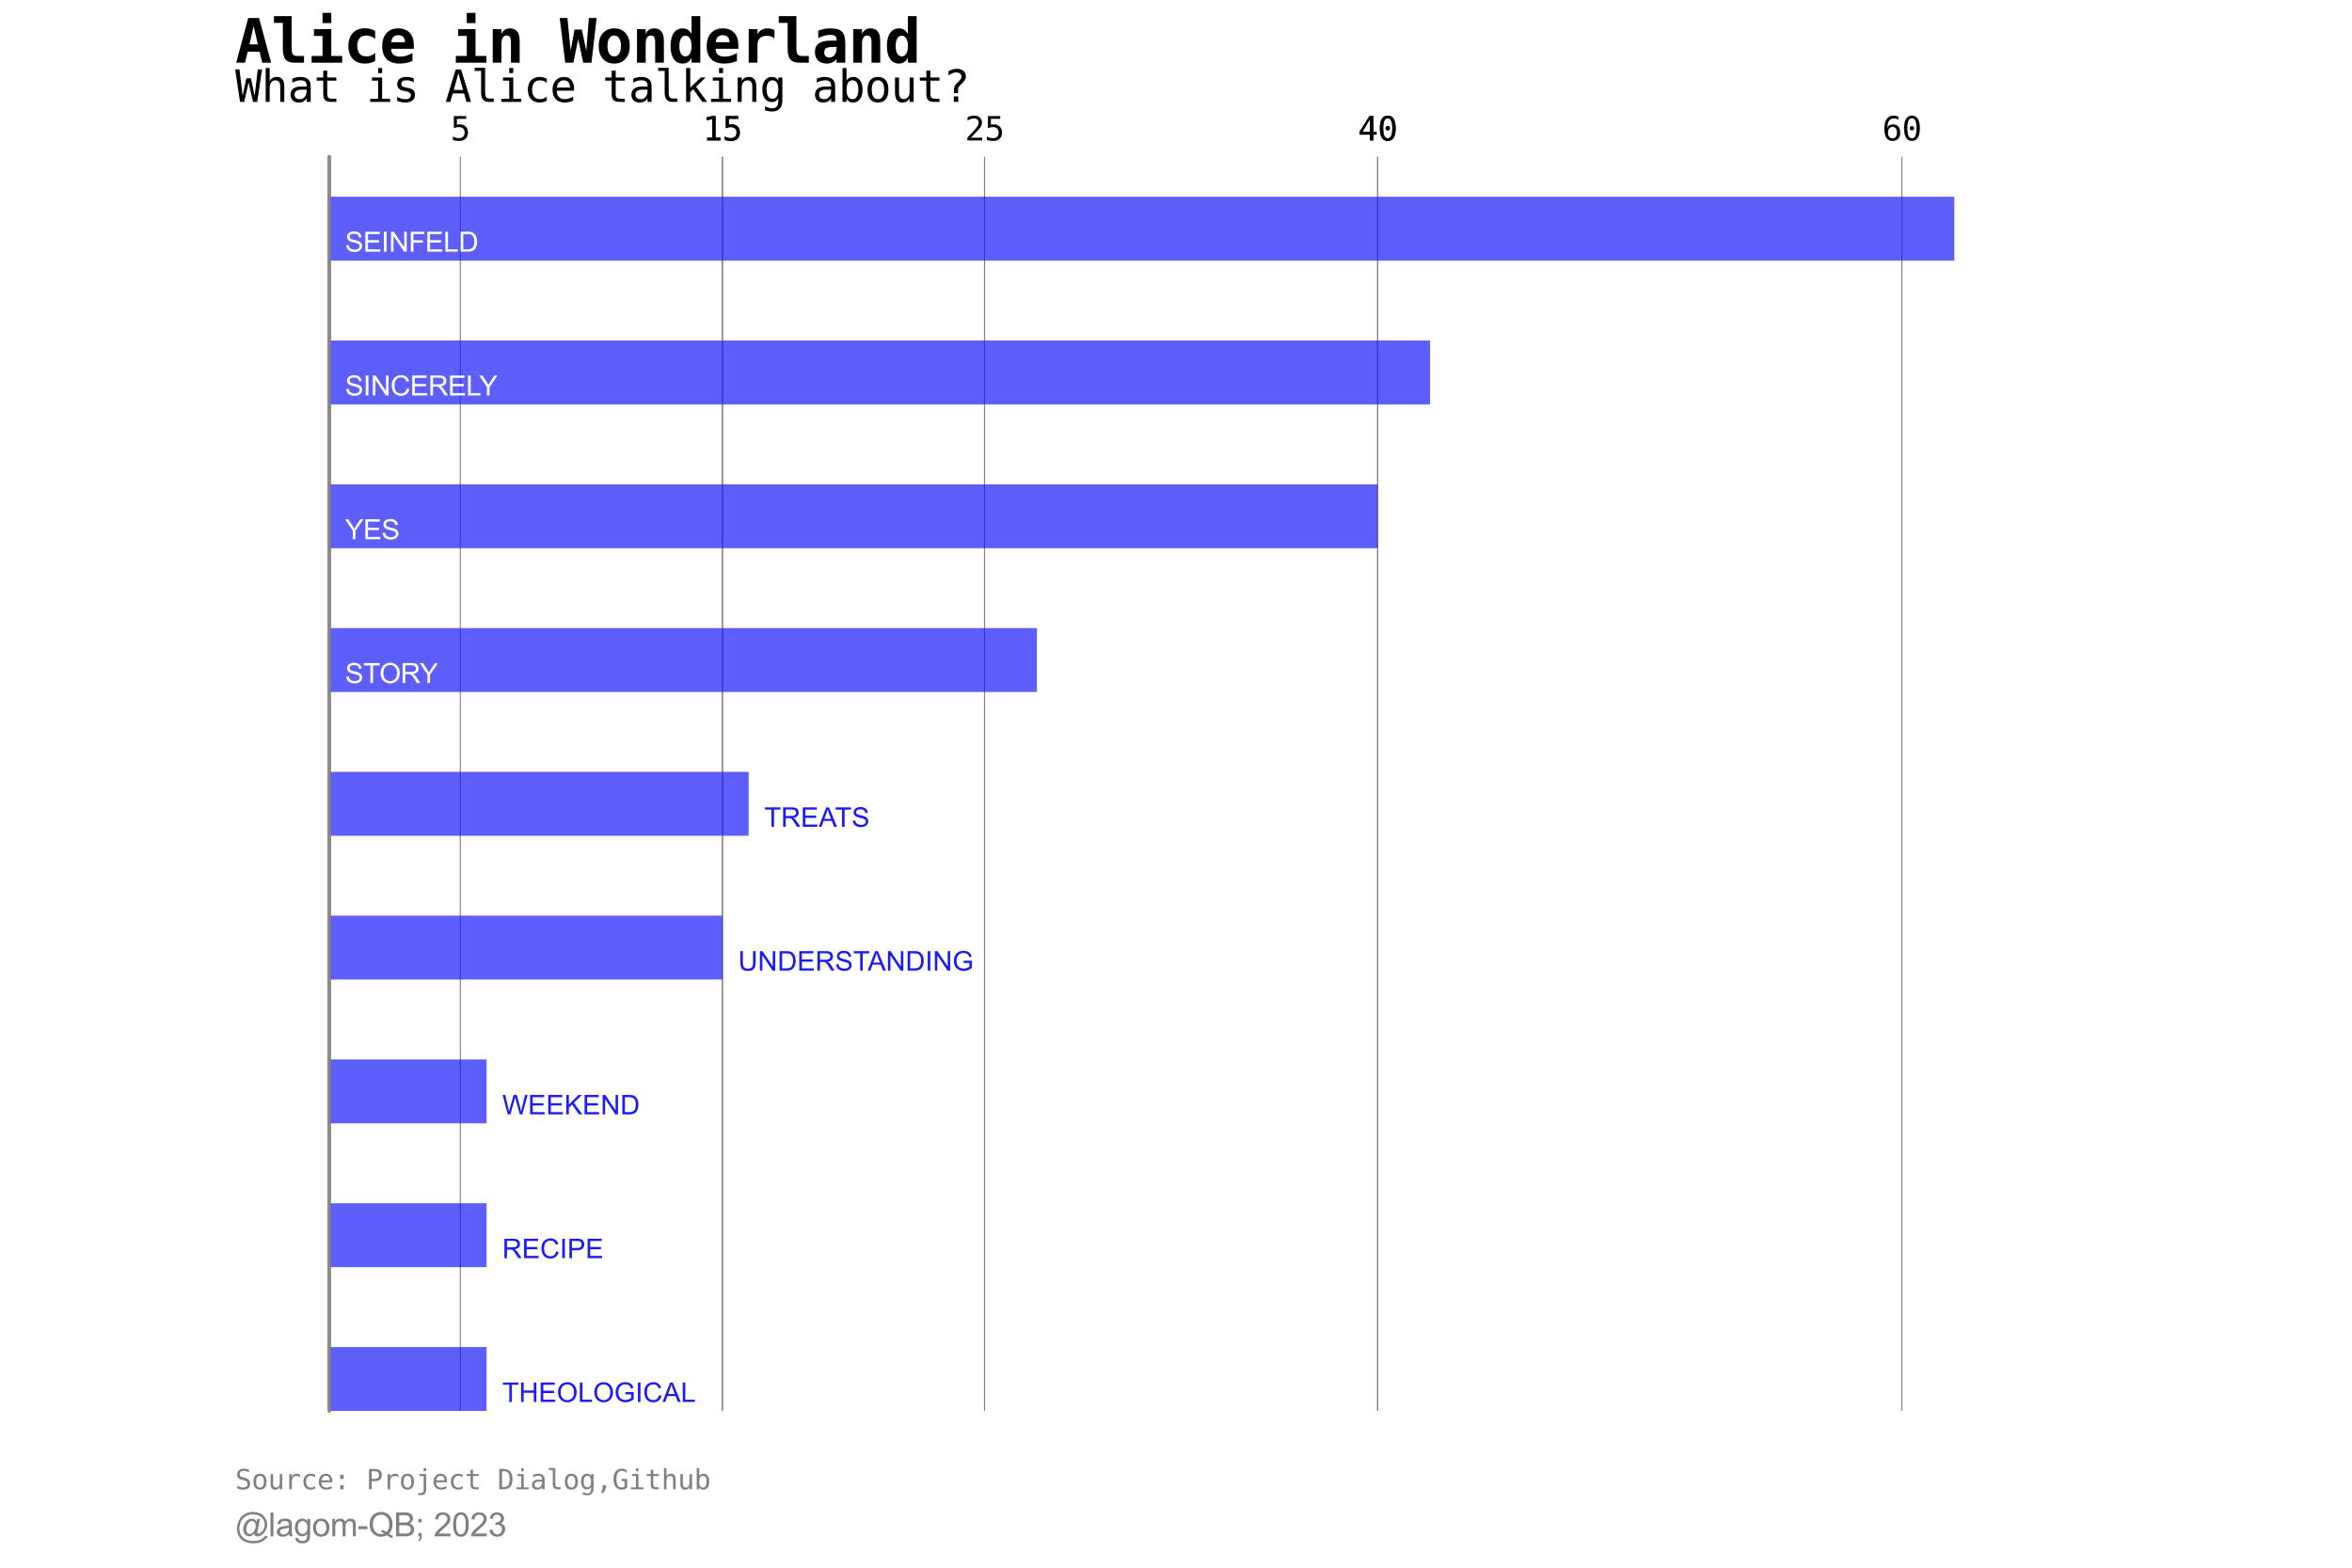 <?xml version="1.0" encoding="utf-8" standalone="no"?>
<!DOCTYPE svg PUBLIC "-//W3C//DTD SVG 1.1//EN"
  "http://www.w3.org/Graphics/SVG/1.1/DTD/svg11.dtd">
<svg xmlns:xlink="http://www.w3.org/1999/xlink" width="864pt" height="576pt" viewBox="0 0 864 576" xmlns="http://www.w3.org/2000/svg" version="1.1">
 <defs>
  <style type="text/css">*{stroke-linejoin: round; stroke-linecap: butt}</style>
 </defs>
 <g id="figure_1">
  <g id="patch_1">
   <path d="M 0 576 
L 864 576 
L 864 0 
L 0 0 
z
" style="fill: #ffffff"/>
  </g>
  <g id="axes_1">
   <g id="patch_2">
    <path d="M 120.96 518.4 
L 777.6 518.4 
L 777.6 57.6 
L 120.96 57.6 
z
" style="fill: #ffffff"/>
   </g>
   <g id="matplotlib.axis_1">
    <g id="xtick_1">
     <g id="line2d_1">
      <path d="M 169.101 518.4 
L 169.101 57.6 
" clip-path="url(#pabfbe3e084)" style="fill: none; stroke: #808080; stroke-width: 0.4; stroke-linecap: square"/>
     </g>
     <g id="line2d_2"/>
     <g id="text_1">
      <!-- 5 -->
      <g transform="translate(165.489 51.604) scale(0.12 -0.12)">
       <defs>
        <path id="DejaVuSansMono-35" d="M 647 4666 
L 3009 4666 
L 3009 4134 
L 1222 4134 
L 1222 2988 
Q 1356 3038 1492 3061 
Q 1628 3084 1766 3084 
Q 2491 3084 2916 2656 
Q 3341 2228 3341 1497 
Q 3341 759 2895 334 
Q 2450 -91 1678 -91 
Q 1306 -91 998 -41 
Q 691 9 447 109 
L 447 750 
Q 734 594 1025 517 
Q 1316 441 1619 441 
Q 2141 441 2423 716 
Q 2706 991 2706 1497 
Q 2706 1997 2414 2275 
Q 2122 2553 1600 2553 
Q 1347 2553 1106 2495 
Q 866 2438 647 2322 
L 647 4666 
z
" transform="scale(0.016)"/>
       </defs>
       <use xlink:href="#DejaVuSansMono-35"/>
      </g>
     </g>
    </g>
    <g id="xtick_2">
     <g id="line2d_3">
      <path d="M 265.382 518.4 
L 265.382 57.6 
" clip-path="url(#pabfbe3e084)" style="fill: none; stroke: #808080; stroke-width: 0.4; stroke-linecap: square"/>
     </g>
     <g id="line2d_4"/>
     <g id="text_2">
      <!-- 15 -->
      <g transform="translate(258.158 51.604) scale(0.12 -0.12)">
       <defs>
        <path id="DejaVuSansMono-31" d="M 844 531 
L 1825 531 
L 1825 4097 
L 769 3859 
L 769 4434 
L 1819 4666 
L 2450 4666 
L 2450 531 
L 3419 531 
L 3419 0 
L 844 0 
L 844 531 
z
" transform="scale(0.016)"/>
       </defs>
       <use xlink:href="#DejaVuSansMono-31"/>
       <use xlink:href="#DejaVuSansMono-35" x="60.205"/>
      </g>
     </g>
    </g>
    <g id="xtick_3">
     <g id="line2d_5">
      <path d="M 265.382 518.4 
L 265.382 57.6 
" clip-path="url(#pabfbe3e084)" style="fill: none; stroke: #808080; stroke-width: 0.4; stroke-linecap: square"/>
     </g>
     <g id="line2d_6"/>
     <g id="text_3">
      <!-- 15 -->
      <g transform="translate(258.158 51.604) scale(0.12 -0.12)">
       <use xlink:href="#DejaVuSansMono-31"/>
       <use xlink:href="#DejaVuSansMono-35" x="60.205"/>
      </g>
     </g>
    </g>
    <g id="xtick_4">
     <g id="line2d_7">
      <path d="M 361.664 518.4 
L 361.664 57.6 
" clip-path="url(#pabfbe3e084)" style="fill: none; stroke: #808080; stroke-width: 0.4; stroke-linecap: square"/>
     </g>
     <g id="line2d_8"/>
     <g id="text_4">
      <!-- 25 -->
      <g transform="translate(354.439 51.604) scale(0.12 -0.12)">
       <defs>
        <path id="DejaVuSansMono-32" d="M 1166 531 
L 3309 531 
L 3309 0 
L 475 0 
L 475 531 
Q 1059 1147 1496 1619 
Q 1934 2091 2100 2284 
Q 2413 2666 2522 2902 
Q 2631 3138 2631 3384 
Q 2631 3775 2401 3997 
Q 2172 4219 1772 4219 
Q 1488 4219 1175 4116 
Q 863 4013 513 3803 
L 513 4441 
Q 834 4594 1145 4672 
Q 1456 4750 1759 4750 
Q 2444 4750 2861 4386 
Q 3278 4022 3278 3431 
Q 3278 3131 3139 2831 
Q 3000 2531 2688 2169 
Q 2513 1966 2180 1606 
Q 1847 1247 1166 531 
z
" transform="scale(0.016)"/>
       </defs>
       <use xlink:href="#DejaVuSansMono-32"/>
       <use xlink:href="#DejaVuSansMono-35" x="60.205"/>
      </g>
     </g>
    </g>
    <g id="xtick_5">
     <g id="line2d_9">
      <path d="M 506.086 518.4 
L 506.086 57.6 
" clip-path="url(#pabfbe3e084)" style="fill: none; stroke: #808080; stroke-width: 0.4; stroke-linecap: square"/>
     </g>
     <g id="line2d_10"/>
     <g id="text_5">
      <!-- 40 -->
      <g transform="translate(498.862 51.604) scale(0.12 -0.12)">
       <defs>
        <path id="DejaVuSansMono-34" d="M 2297 4091 
L 825 1625 
L 2297 1625 
L 2297 4091 
z
M 2194 4666 
L 2925 4666 
L 2925 1625 
L 3547 1625 
L 3547 1113 
L 2925 1113 
L 2925 0 
L 2297 0 
L 2297 1113 
L 319 1113 
L 319 1709 
L 2194 4666 
z
" transform="scale(0.016)"/>
        <path id="DejaVuSansMono-30" d="M 1509 2344 
Q 1509 2516 1629 2641 
Q 1750 2766 1919 2766 
Q 2094 2766 2219 2641 
Q 2344 2516 2344 2344 
Q 2344 2169 2220 2047 
Q 2097 1925 1919 1925 
Q 1744 1925 1626 2044 
Q 1509 2163 1509 2344 
z
M 1925 4250 
Q 1484 4250 1267 3775 
Q 1050 3300 1050 2328 
Q 1050 1359 1267 884 
Q 1484 409 1925 409 
Q 2369 409 2586 884 
Q 2803 1359 2803 2328 
Q 2803 3300 2586 3775 
Q 2369 4250 1925 4250 
z
M 1925 4750 
Q 2672 4750 3055 4137 
Q 3438 3525 3438 2328 
Q 3438 1134 3055 521 
Q 2672 -91 1925 -91 
Q 1178 -91 797 521 
Q 416 1134 416 2328 
Q 416 3525 797 4137 
Q 1178 4750 1925 4750 
z
" transform="scale(0.016)"/>
       </defs>
       <use xlink:href="#DejaVuSansMono-34"/>
       <use xlink:href="#DejaVuSansMono-30" x="60.205"/>
      </g>
     </g>
    </g>
    <g id="xtick_6">
     <g id="line2d_11">
      <path d="M 506.086 518.4 
L 506.086 57.6 
" clip-path="url(#pabfbe3e084)" style="fill: none; stroke: #808080; stroke-width: 0.4; stroke-linecap: square"/>
     </g>
     <g id="line2d_12"/>
     <g id="text_6">
      <!-- 40 -->
      <g transform="translate(498.862 51.604) scale(0.12 -0.12)">
       <use xlink:href="#DejaVuSansMono-34"/>
       <use xlink:href="#DejaVuSansMono-30" x="60.205"/>
      </g>
     </g>
    </g>
    <g id="xtick_7">
     <g id="line2d_13">
      <path d="M 698.649 518.4 
L 698.649 57.6 
" clip-path="url(#pabfbe3e084)" style="fill: none; stroke: #808080; stroke-width: 0.4; stroke-linecap: square"/>
     </g>
     <g id="line2d_14"/>
     <g id="text_7">
      <!-- 60 -->
      <g transform="translate(691.425 51.604) scale(0.12 -0.12)">
       <defs>
        <path id="DejaVuSansMono-36" d="M 3097 4563 
L 3097 3981 
Q 2900 4097 2678 4158 
Q 2456 4219 2216 4219 
Q 1616 4219 1306 3767 
Q 997 3316 997 2438 
Q 1147 2750 1412 2917 
Q 1678 3084 2022 3084 
Q 2697 3084 3067 2670 
Q 3438 2256 3438 1497 
Q 3438 741 3056 325 
Q 2675 -91 1984 -91 
Q 1172 -91 794 492 
Q 416 1075 416 2328 
Q 416 3509 870 4129 
Q 1325 4750 2188 4750 
Q 2419 4750 2650 4701 
Q 2881 4653 3097 4563 
z
M 1972 2591 
Q 1569 2591 1337 2300 
Q 1106 2009 1106 1497 
Q 1106 984 1337 693 
Q 1569 403 1972 403 
Q 2391 403 2603 679 
Q 2816 956 2816 1497 
Q 2816 2041 2603 2316 
Q 2391 2591 1972 2591 
z
" transform="scale(0.016)"/>
       </defs>
       <use xlink:href="#DejaVuSansMono-36"/>
       <use xlink:href="#DejaVuSansMono-30" x="60.205"/>
      </g>
     </g>
    </g>
   </g>
   <g id="patch_3">
    <path d="M 120.96 518.4 
L 178.729 518.4 
L 178.729 494.92 
L 120.96 494.92 
z
" clip-path="url(#pabfbe3e084)" style="fill: #1a1afa; opacity: 0.7"/>
   </g>
   <g id="patch_4">
    <path d="M 120.96 465.569 
L 178.729 465.569 
L 178.729 442.089 
L 120.96 442.089 
z
" clip-path="url(#pabfbe3e084)" style="fill: #1a1afa; opacity: 0.7"/>
   </g>
   <g id="patch_5">
    <path d="M 120.96 412.739 
L 178.729 412.739 
L 178.729 389.259 
L 120.96 389.259 
z
" clip-path="url(#pabfbe3e084)" style="fill: #1a1afa; opacity: 0.7"/>
   </g>
   <g id="patch_6">
    <path d="M 120.96 359.908 
L 265.382 359.908 
L 265.382 336.428 
L 120.96 336.428 
z
" clip-path="url(#pabfbe3e084)" style="fill: #1a1afa; opacity: 0.7"/>
   </g>
   <g id="patch_7">
    <path d="M 120.96 307.078 
L 275.01 307.078 
L 275.01 283.597 
L 120.96 283.597 
z
" clip-path="url(#pabfbe3e084)" style="fill: #1a1afa; opacity: 0.7"/>
   </g>
   <g id="patch_8">
    <path d="M 120.96 254.247 
L 380.92 254.247 
L 380.92 230.767 
L 120.96 230.767 
z
" clip-path="url(#pabfbe3e084)" style="fill: #1a1afa; opacity: 0.7"/>
   </g>
   <g id="patch_9">
    <path d="M 120.96 201.417 
L 506.086 201.417 
L 506.086 177.936 
L 120.96 177.936 
z
" clip-path="url(#pabfbe3e084)" style="fill: #1a1afa; opacity: 0.7"/>
   </g>
   <g id="patch_10">
    <path d="M 120.96 148.586 
L 525.342 148.586 
L 525.342 125.106 
L 120.96 125.106 
z
" clip-path="url(#pabfbe3e084)" style="fill: #1a1afa; opacity: 0.7"/>
   </g>
   <g id="patch_11">
    <path d="M 120.96 95.755 
L 717.905 95.755 
L 717.905 72.275 
L 120.96 72.275 
z
" clip-path="url(#pabfbe3e084)" style="fill: #1a1afa; opacity: 0.7"/>
   </g>
   <g id="patch_12">
    <path d="M 120.96 518.4 
L 120.96 57.6 
" style="fill: none; opacity: 0.9; stroke: #808080; stroke-width: 1.4; stroke-linejoin: miter; stroke-linecap: round"/>
   </g>
   <g id="text_8">
    <path d="M 187.098 515.115 
L 187.098 508.801 
L 184.74 508.801 
L 184.74 507.957 
L 190.414 507.957 
L 190.414 508.801 
L 188.046 508.801 
L 188.046 515.115 
L 187.098 515.115 
z
M 191.416 515.115 
L 191.416 507.957 
L 192.363 507.957 
L 192.363 510.896 
L 196.083 510.896 
L 196.083 507.957 
L 197.03 507.957 
L 197.03 515.115 
L 196.083 515.115 
L 196.083 511.742 
L 192.363 511.742 
L 192.363 515.115 
L 191.416 515.115 
z
M 198.627 515.115 
L 198.627 507.957 
L 203.803 507.957 
L 203.803 508.801 
L 199.575 508.801 
L 199.575 510.993 
L 203.534 510.993 
L 203.534 511.834 
L 199.575 511.834 
L 199.575 514.27 
L 203.969 514.27 
L 203.969 515.115 
L 198.627 515.115 
z
M 204.989 511.629 
Q 204.989 509.846 205.945 508.839 
Q 206.903 507.829 208.417 507.829 
Q 209.409 507.829 210.204 508.304 
Q 211 508.778 211.417 509.624 
Q 211.835 510.471 211.835 511.546 
Q 211.835 512.634 211.395 513.493 
Q 210.956 514.353 210.15 514.795 
Q 209.345 515.237 208.412 515.237 
Q 207.401 515.237 206.604 514.749 
Q 205.809 514.26 205.398 513.417 
Q 204.989 512.571 204.989 511.629 
z
M 205.965 511.643 
Q 205.965 512.937 206.66 513.682 
Q 207.357 514.426 208.407 514.426 
Q 209.476 514.426 210.167 513.674 
Q 210.859 512.923 210.859 511.54 
Q 210.859 510.667 210.564 510.015 
Q 210.268 509.364 209.698 509.004 
Q 209.129 508.645 208.421 508.645 
Q 207.417 508.645 206.69 509.337 
Q 205.965 510.028 205.965 511.643 
z
M 213.017 515.115 
L 213.017 507.957 
L 213.964 507.957 
L 213.964 514.27 
L 217.489 514.27 
L 217.489 515.115 
L 213.017 515.115 
z
M 218.328 511.629 
Q 218.328 509.846 219.285 508.839 
Q 220.243 507.829 221.757 507.829 
Q 222.749 507.829 223.544 508.304 
Q 224.339 508.778 224.757 509.624 
Q 225.175 510.471 225.175 511.546 
Q 225.175 512.634 224.735 513.493 
Q 224.296 514.353 223.489 514.795 
Q 222.685 515.237 221.752 515.237 
Q 220.741 515.237 219.944 514.749 
Q 219.149 514.26 218.738 513.417 
Q 218.328 512.571 218.328 511.629 
z
M 219.305 511.643 
Q 219.305 512.937 220 513.682 
Q 220.697 514.426 221.747 514.426 
Q 222.816 514.426 223.507 513.674 
Q 224.199 512.923 224.199 511.54 
Q 224.199 510.667 223.903 510.015 
Q 223.608 509.364 223.038 509.004 
Q 222.469 508.645 221.761 508.645 
Q 220.757 508.645 220.03 509.337 
Q 219.305 510.028 219.305 511.643 
z
M 229.746 512.307 
L 229.746 511.468 
L 232.777 511.462 
L 232.777 514.118 
Q 232.079 514.676 231.336 514.957 
Q 230.594 515.237 229.813 515.237 
Q 228.758 515.237 227.896 514.785 
Q 227.035 514.334 226.596 513.479 
Q 226.157 512.624 226.157 511.57 
Q 226.157 510.524 226.593 509.62 
Q 227.03 508.714 227.851 508.274 
Q 228.671 507.835 229.74 507.835 
Q 230.516 507.835 231.143 508.087 
Q 231.771 508.337 232.127 508.787 
Q 232.485 509.235 232.669 509.959 
L 231.816 510.193 
Q 231.654 509.646 231.415 509.334 
Q 231.176 509.021 230.73 508.834 
Q 230.286 508.645 229.746 508.645 
Q 229.096 508.645 228.622 508.843 
Q 228.149 509.04 227.858 509.364 
Q 227.568 509.685 227.407 510.071 
Q 227.133 510.735 227.133 511.512 
Q 227.133 512.468 227.463 513.114 
Q 227.793 513.757 228.422 514.07 
Q 229.052 514.382 229.76 514.382 
Q 230.376 514.382 230.961 514.146 
Q 231.547 513.909 231.849 513.64 
L 231.849 512.307 
L 229.746 512.307 
z
M 234.335 515.115 
L 234.335 507.957 
L 235.282 507.957 
L 235.282 515.115 
L 234.335 515.115 
z
M 242.06 512.606 
L 243.007 512.845 
Q 242.709 514.012 241.935 514.624 
Q 241.162 515.237 240.043 515.237 
Q 238.885 515.237 238.16 514.767 
Q 237.435 514.295 237.057 513.401 
Q 236.679 512.507 236.679 511.482 
Q 236.679 510.364 237.106 509.532 
Q 237.534 508.699 238.321 508.268 
Q 239.11 507.835 240.057 507.835 
Q 241.132 507.835 241.863 508.382 
Q 242.596 508.929 242.885 509.92 
L 241.952 510.14 
Q 241.702 509.359 241.229 509.003 
Q 240.756 508.645 240.038 508.645 
Q 239.213 508.645 238.659 509.042 
Q 238.104 509.437 237.879 510.104 
Q 237.656 510.77 237.656 511.478 
Q 237.656 512.39 237.921 513.071 
Q 238.187 513.753 238.748 514.09 
Q 239.31 514.426 239.965 514.426 
Q 240.76 514.426 241.312 513.968 
Q 241.865 513.509 242.06 512.606 
z
M 243.388 515.115 
L 246.137 507.957 
L 247.157 507.957 
L 250.087 515.115 
L 249.009 515.115 
L 248.173 512.946 
L 245.18 512.946 
L 244.393 515.115 
L 243.388 515.115 
z
M 245.454 512.176 
L 247.88 512.176 
L 247.134 510.193 
Q 246.791 509.29 246.626 508.709 
Q 246.488 509.398 246.24 510.076 
L 245.454 512.176 
z
M 250.805 515.115 
L 250.805 507.957 
L 251.752 507.957 
L 251.752 514.27 
L 255.277 514.27 
L 255.277 515.115 
L 250.805 515.115 
z
" style="fill: #1a1afa; stroke: #ffffff; stroke-width: 2"/>
    <path d="M 187.098 515.115 
L 187.098 508.801 
L 184.74 508.801 
L 184.74 507.957 
L 190.414 507.957 
L 190.414 508.801 
L 188.046 508.801 
L 188.046 515.115 
L 187.098 515.115 
z
M 191.416 515.115 
L 191.416 507.957 
L 192.363 507.957 
L 192.363 510.896 
L 196.083 510.896 
L 196.083 507.957 
L 197.03 507.957 
L 197.03 515.115 
L 196.083 515.115 
L 196.083 511.742 
L 192.363 511.742 
L 192.363 515.115 
L 191.416 515.115 
z
M 198.627 515.115 
L 198.627 507.957 
L 203.803 507.957 
L 203.803 508.801 
L 199.575 508.801 
L 199.575 510.993 
L 203.534 510.993 
L 203.534 511.834 
L 199.575 511.834 
L 199.575 514.27 
L 203.969 514.27 
L 203.969 515.115 
L 198.627 515.115 
z
M 204.989 511.629 
Q 204.989 509.846 205.945 508.839 
Q 206.903 507.829 208.417 507.829 
Q 209.409 507.829 210.204 508.304 
Q 211 508.778 211.417 509.624 
Q 211.835 510.471 211.835 511.546 
Q 211.835 512.634 211.395 513.493 
Q 210.956 514.353 210.15 514.795 
Q 209.345 515.237 208.412 515.237 
Q 207.401 515.237 206.604 514.749 
Q 205.809 514.26 205.398 513.417 
Q 204.989 512.571 204.989 511.629 
z
M 205.965 511.643 
Q 205.965 512.937 206.66 513.682 
Q 207.357 514.426 208.407 514.426 
Q 209.476 514.426 210.167 513.674 
Q 210.859 512.923 210.859 511.54 
Q 210.859 510.667 210.564 510.015 
Q 210.268 509.364 209.698 509.004 
Q 209.129 508.645 208.421 508.645 
Q 207.417 508.645 206.69 509.337 
Q 205.965 510.028 205.965 511.643 
z
M 213.017 515.115 
L 213.017 507.957 
L 213.964 507.957 
L 213.964 514.27 
L 217.489 514.27 
L 217.489 515.115 
L 213.017 515.115 
z
M 218.328 511.629 
Q 218.328 509.846 219.285 508.839 
Q 220.243 507.829 221.757 507.829 
Q 222.749 507.829 223.544 508.304 
Q 224.339 508.778 224.757 509.624 
Q 225.175 510.471 225.175 511.546 
Q 225.175 512.634 224.735 513.493 
Q 224.296 514.353 223.489 514.795 
Q 222.685 515.237 221.752 515.237 
Q 220.741 515.237 219.944 514.749 
Q 219.149 514.26 218.738 513.417 
Q 218.328 512.571 218.328 511.629 
z
M 219.305 511.643 
Q 219.305 512.937 220 513.682 
Q 220.697 514.426 221.747 514.426 
Q 222.816 514.426 223.507 513.674 
Q 224.199 512.923 224.199 511.54 
Q 224.199 510.667 223.903 510.015 
Q 223.608 509.364 223.038 509.004 
Q 222.469 508.645 221.761 508.645 
Q 220.757 508.645 220.03 509.337 
Q 219.305 510.028 219.305 511.643 
z
M 229.746 512.307 
L 229.746 511.468 
L 232.777 511.462 
L 232.777 514.118 
Q 232.079 514.676 231.336 514.957 
Q 230.594 515.237 229.813 515.237 
Q 228.758 515.237 227.896 514.785 
Q 227.035 514.334 226.596 513.479 
Q 226.157 512.624 226.157 511.57 
Q 226.157 510.524 226.593 509.62 
Q 227.03 508.714 227.851 508.274 
Q 228.671 507.835 229.74 507.835 
Q 230.516 507.835 231.143 508.087 
Q 231.771 508.337 232.127 508.787 
Q 232.485 509.235 232.669 509.959 
L 231.816 510.193 
Q 231.654 509.646 231.415 509.334 
Q 231.176 509.021 230.73 508.834 
Q 230.286 508.645 229.746 508.645 
Q 229.096 508.645 228.622 508.843 
Q 228.149 509.04 227.858 509.364 
Q 227.568 509.685 227.407 510.071 
Q 227.133 510.735 227.133 511.512 
Q 227.133 512.468 227.463 513.114 
Q 227.793 513.757 228.422 514.07 
Q 229.052 514.382 229.76 514.382 
Q 230.376 514.382 230.961 514.146 
Q 231.547 513.909 231.849 513.64 
L 231.849 512.307 
L 229.746 512.307 
z
M 234.335 515.115 
L 234.335 507.957 
L 235.282 507.957 
L 235.282 515.115 
L 234.335 515.115 
z
M 242.06 512.606 
L 243.007 512.845 
Q 242.709 514.012 241.935 514.624 
Q 241.162 515.237 240.043 515.237 
Q 238.885 515.237 238.16 514.767 
Q 237.435 514.295 237.057 513.401 
Q 236.679 512.507 236.679 511.482 
Q 236.679 510.364 237.106 509.532 
Q 237.534 508.699 238.321 508.268 
Q 239.11 507.835 240.057 507.835 
Q 241.132 507.835 241.863 508.382 
Q 242.596 508.929 242.885 509.92 
L 241.952 510.14 
Q 241.702 509.359 241.229 509.003 
Q 240.756 508.645 240.038 508.645 
Q 239.213 508.645 238.659 509.042 
Q 238.104 509.437 237.879 510.104 
Q 237.656 510.77 237.656 511.478 
Q 237.656 512.39 237.921 513.071 
Q 238.187 513.753 238.748 514.09 
Q 239.31 514.426 239.965 514.426 
Q 240.76 514.426 241.312 513.968 
Q 241.865 513.509 242.06 512.606 
z
M 243.388 515.115 
L 246.137 507.957 
L 247.157 507.957 
L 250.087 515.115 
L 249.009 515.115 
L 248.173 512.946 
L 245.18 512.946 
L 244.393 515.115 
L 243.388 515.115 
z
M 245.454 512.176 
L 247.88 512.176 
L 247.134 510.193 
Q 246.791 509.29 246.626 508.709 
Q 246.488 509.398 246.24 510.076 
L 245.454 512.176 
z
M 250.805 515.115 
L 250.805 507.957 
L 251.752 507.957 
L 251.752 514.27 
L 255.277 514.27 
L 255.277 515.115 
L 250.805 515.115 
z
" style="fill: #1a1afa"/>
   </g>
   <g id="text_9">
    <path d="M 185.292 462.285 
L 185.292 455.127 
L 188.465 455.127 
Q 189.423 455.127 189.92 455.32 
Q 190.418 455.513 190.717 456.002 
Q 191.015 456.489 191.015 457.08 
Q 191.015 457.841 190.521 458.364 
Q 190.028 458.886 188.998 459.028 
Q 189.375 459.208 189.57 459.385 
Q 189.984 459.764 190.356 460.336 
L 191.601 462.285 
L 190.409 462.285 
L 189.462 460.795 
Q 189.046 460.15 188.778 459.81 
Q 188.51 459.467 188.298 459.331 
Q 188.085 459.194 187.865 459.139 
Q 187.704 459.106 187.339 459.106 
L 186.239 459.106 
L 186.239 462.285 
L 185.292 462.285 
z
M 186.239 458.286 
L 188.276 458.286 
Q 188.925 458.286 189.29 458.152 
Q 189.657 458.017 189.848 457.722 
Q 190.039 457.427 190.039 457.08 
Q 190.039 456.572 189.67 456.245 
Q 189.301 455.917 188.504 455.917 
L 186.239 455.917 
L 186.239 458.286 
z
M 192.518 462.285 
L 192.518 455.127 
L 197.695 455.127 
L 197.695 455.97 
L 193.467 455.97 
L 193.467 458.163 
L 197.426 458.163 
L 197.426 459.003 
L 193.467 459.003 
L 193.467 461.439 
L 197.86 461.439 
L 197.86 462.285 
L 192.518 462.285 
z
M 204.277 459.775 
L 205.224 460.014 
Q 204.926 461.181 204.152 461.794 
Q 203.379 462.406 202.26 462.406 
Q 201.102 462.406 200.377 461.936 
Q 199.652 461.464 199.274 460.57 
Q 198.896 459.677 198.896 458.652 
Q 198.896 457.533 199.322 456.702 
Q 199.751 455.869 200.538 455.438 
Q 201.327 455.005 202.274 455.005 
Q 203.349 455.005 204.08 455.552 
Q 204.813 456.099 205.102 457.089 
L 204.169 457.31 
Q 203.919 456.528 203.446 456.172 
Q 202.972 455.814 202.255 455.814 
Q 201.43 455.814 200.876 456.211 
Q 200.321 456.606 200.096 457.274 
Q 199.872 457.939 199.872 458.647 
Q 199.872 459.56 200.138 460.241 
Q 200.404 460.922 200.965 461.26 
Q 201.527 461.595 202.182 461.595 
Q 202.977 461.595 203.529 461.138 
Q 204.082 460.678 204.277 459.775 
z
M 206.552 462.285 
L 206.552 455.127 
L 207.499 455.127 
L 207.499 462.285 
L 206.552 462.285 
z
M 209.169 462.285 
L 209.169 455.127 
L 211.869 455.127 
Q 212.582 455.127 212.958 455.194 
Q 213.485 455.283 213.841 455.53 
Q 214.199 455.775 214.416 456.22 
Q 214.633 456.664 214.633 457.197 
Q 214.633 458.11 214.052 458.742 
Q 213.471 459.374 211.952 459.374 
L 210.116 459.374 
L 210.116 462.285 
L 209.169 462.285 
z
M 210.116 458.53 
L 211.966 458.53 
Q 212.885 458.53 213.271 458.188 
Q 213.657 457.845 213.657 457.225 
Q 213.657 456.777 213.429 456.458 
Q 213.202 456.138 212.832 456.035 
Q 212.591 455.97 211.947 455.97 
L 210.116 455.97 
L 210.116 458.53 
z
M 215.858 462.285 
L 215.858 455.127 
L 221.035 455.127 
L 221.035 455.97 
L 216.806 455.97 
L 216.806 458.163 
L 220.766 458.163 
L 220.766 459.003 
L 216.806 459.003 
L 216.806 461.439 
L 221.2 461.439 
L 221.2 462.285 
L 215.858 462.285 
z
" style="fill: #1a1afa; stroke: #ffffff; stroke-width: 2"/>
    <path d="M 185.292 462.285 
L 185.292 455.127 
L 188.465 455.127 
Q 189.423 455.127 189.92 455.32 
Q 190.418 455.513 190.717 456.002 
Q 191.015 456.489 191.015 457.08 
Q 191.015 457.841 190.521 458.364 
Q 190.028 458.886 188.998 459.028 
Q 189.375 459.208 189.57 459.385 
Q 189.984 459.764 190.356 460.336 
L 191.601 462.285 
L 190.409 462.285 
L 189.462 460.795 
Q 189.046 460.15 188.778 459.81 
Q 188.51 459.467 188.298 459.331 
Q 188.085 459.194 187.865 459.139 
Q 187.704 459.106 187.339 459.106 
L 186.239 459.106 
L 186.239 462.285 
L 185.292 462.285 
z
M 186.239 458.286 
L 188.276 458.286 
Q 188.925 458.286 189.29 458.152 
Q 189.657 458.017 189.848 457.722 
Q 190.039 457.427 190.039 457.08 
Q 190.039 456.572 189.67 456.245 
Q 189.301 455.917 188.504 455.917 
L 186.239 455.917 
L 186.239 458.286 
z
M 192.518 462.285 
L 192.518 455.127 
L 197.695 455.127 
L 197.695 455.97 
L 193.467 455.97 
L 193.467 458.163 
L 197.426 458.163 
L 197.426 459.003 
L 193.467 459.003 
L 193.467 461.439 
L 197.86 461.439 
L 197.86 462.285 
L 192.518 462.285 
z
M 204.277 459.775 
L 205.224 460.014 
Q 204.926 461.181 204.152 461.794 
Q 203.379 462.406 202.26 462.406 
Q 201.102 462.406 200.377 461.936 
Q 199.652 461.464 199.274 460.57 
Q 198.896 459.677 198.896 458.652 
Q 198.896 457.533 199.322 456.702 
Q 199.751 455.869 200.538 455.438 
Q 201.327 455.005 202.274 455.005 
Q 203.349 455.005 204.08 455.552 
Q 204.813 456.099 205.102 457.089 
L 204.169 457.31 
Q 203.919 456.528 203.446 456.172 
Q 202.972 455.814 202.255 455.814 
Q 201.43 455.814 200.876 456.211 
Q 200.321 456.606 200.096 457.274 
Q 199.872 457.939 199.872 458.647 
Q 199.872 459.56 200.138 460.241 
Q 200.404 460.922 200.965 461.26 
Q 201.527 461.595 202.182 461.595 
Q 202.977 461.595 203.529 461.138 
Q 204.082 460.678 204.277 459.775 
z
M 206.552 462.285 
L 206.552 455.127 
L 207.499 455.127 
L 207.499 462.285 
L 206.552 462.285 
z
M 209.169 462.285 
L 209.169 455.127 
L 211.869 455.127 
Q 212.582 455.127 212.958 455.194 
Q 213.485 455.283 213.841 455.53 
Q 214.199 455.775 214.416 456.22 
Q 214.633 456.664 214.633 457.197 
Q 214.633 458.11 214.052 458.742 
Q 213.471 459.374 211.952 459.374 
L 210.116 459.374 
L 210.116 462.285 
L 209.169 462.285 
z
M 210.116 458.53 
L 211.966 458.53 
Q 212.885 458.53 213.271 458.188 
Q 213.657 457.845 213.657 457.225 
Q 213.657 456.777 213.429 456.458 
Q 213.202 456.138 212.832 456.035 
Q 212.591 455.97 211.947 455.97 
L 210.116 455.97 
L 210.116 458.53 
z
M 215.858 462.285 
L 215.858 455.127 
L 221.035 455.127 
L 221.035 455.97 
L 216.806 455.97 
L 216.806 458.163 
L 220.766 458.163 
L 220.766 459.003 
L 216.806 459.003 
L 216.806 461.439 
L 221.2 461.439 
L 221.2 462.285 
L 215.858 462.285 
z
" style="fill: #1a1afa"/>
   </g>
   <g id="text_10">
    <path d="M 186.528 409.454 
L 184.628 402.296 
L 185.6 402.296 
L 186.689 406.988 
Q 186.864 407.726 186.992 408.452 
Q 187.265 407.306 187.314 407.129 
L 188.676 402.296 
L 189.818 402.296 
L 190.843 405.918 
Q 191.229 407.266 191.401 408.452 
Q 191.537 407.774 191.757 406.895 
L 192.879 402.296 
L 193.832 402.296 
L 191.87 409.454 
L 190.956 409.454 
L 189.448 403.999 
Q 189.257 403.316 189.223 403.16 
Q 189.11 403.652 189.012 403.999 
L 187.495 409.454 
L 186.528 409.454 
z
M 194.735 409.454 
L 194.735 402.296 
L 199.911 402.296 
L 199.911 403.14 
L 195.683 403.14 
L 195.683 405.332 
L 199.643 405.332 
L 199.643 406.173 
L 195.683 406.173 
L 195.683 408.609 
L 200.077 408.609 
L 200.077 409.454 
L 194.735 409.454 
z
M 201.405 409.454 
L 201.405 402.296 
L 206.581 402.296 
L 206.581 403.14 
L 202.353 403.14 
L 202.353 405.332 
L 206.313 405.332 
L 206.313 406.173 
L 202.353 406.173 
L 202.353 408.609 
L 206.747 408.609 
L 206.747 409.454 
L 201.405 409.454 
z
M 208.017 409.454 
L 208.017 402.296 
L 208.964 402.296 
L 208.964 405.846 
L 212.519 402.296 
L 213.803 402.296 
L 210.8 405.196 
L 213.934 409.454 
L 212.684 409.454 
L 210.136 405.831 
L 208.964 406.973 
L 208.964 409.454 
L 208.017 409.454 
z
M 214.745 409.454 
L 214.745 402.296 
L 219.921 402.296 
L 219.921 403.14 
L 215.693 403.14 
L 215.693 405.332 
L 219.652 405.332 
L 219.652 406.173 
L 215.693 406.173 
L 215.693 408.609 
L 220.087 408.609 
L 220.087 409.454 
L 214.745 409.454 
z
M 221.386 409.454 
L 221.386 402.296 
L 222.357 402.296 
L 226.118 407.916 
L 226.118 402.296 
L 227.026 402.296 
L 227.026 409.454 
L 226.054 409.454 
L 222.294 403.829 
L 222.294 409.454 
L 221.386 409.454 
z
M 228.618 409.454 
L 228.618 402.296 
L 231.083 402.296 
Q 231.918 402.296 232.358 402.398 
Q 232.972 402.54 233.407 402.91 
Q 233.974 403.39 234.253 404.135 
Q 234.535 404.879 234.535 405.835 
Q 234.535 406.651 234.344 407.281 
Q 234.155 407.91 233.857 408.324 
Q 233.558 408.737 233.203 408.974 
Q 232.85 409.21 232.35 409.332 
Q 231.85 409.454 231.2 409.454 
L 228.618 409.454 
z
M 229.564 408.609 
L 231.093 408.609 
Q 231.8 408.609 232.203 408.477 
Q 232.607 408.346 232.846 408.106 
Q 233.183 407.77 233.371 407.201 
Q 233.558 406.632 233.558 405.821 
Q 233.558 404.698 233.189 404.095 
Q 232.821 403.491 232.294 403.287 
Q 231.913 403.14 231.069 403.14 
L 229.564 403.14 
L 229.564 408.609 
z
" style="fill: #1a1afa; stroke: #ffffff; stroke-width: 2"/>
    <path d="M 186.528 409.454 
L 184.628 402.296 
L 185.6 402.296 
L 186.689 406.988 
Q 186.864 407.726 186.992 408.452 
Q 187.265 407.306 187.314 407.129 
L 188.676 402.296 
L 189.818 402.296 
L 190.843 405.918 
Q 191.229 407.266 191.401 408.452 
Q 191.537 407.774 191.757 406.895 
L 192.879 402.296 
L 193.832 402.296 
L 191.87 409.454 
L 190.956 409.454 
L 189.448 403.999 
Q 189.257 403.316 189.223 403.16 
Q 189.11 403.652 189.012 403.999 
L 187.495 409.454 
L 186.528 409.454 
z
M 194.735 409.454 
L 194.735 402.296 
L 199.911 402.296 
L 199.911 403.14 
L 195.683 403.14 
L 195.683 405.332 
L 199.643 405.332 
L 199.643 406.173 
L 195.683 406.173 
L 195.683 408.609 
L 200.077 408.609 
L 200.077 409.454 
L 194.735 409.454 
z
M 201.405 409.454 
L 201.405 402.296 
L 206.581 402.296 
L 206.581 403.14 
L 202.353 403.14 
L 202.353 405.332 
L 206.313 405.332 
L 206.313 406.173 
L 202.353 406.173 
L 202.353 408.609 
L 206.747 408.609 
L 206.747 409.454 
L 201.405 409.454 
z
M 208.017 409.454 
L 208.017 402.296 
L 208.964 402.296 
L 208.964 405.846 
L 212.519 402.296 
L 213.803 402.296 
L 210.8 405.196 
L 213.934 409.454 
L 212.684 409.454 
L 210.136 405.831 
L 208.964 406.973 
L 208.964 409.454 
L 208.017 409.454 
z
M 214.745 409.454 
L 214.745 402.296 
L 219.921 402.296 
L 219.921 403.14 
L 215.693 403.14 
L 215.693 405.332 
L 219.652 405.332 
L 219.652 406.173 
L 215.693 406.173 
L 215.693 408.609 
L 220.087 408.609 
L 220.087 409.454 
L 214.745 409.454 
z
M 221.386 409.454 
L 221.386 402.296 
L 222.357 402.296 
L 226.118 407.916 
L 226.118 402.296 
L 227.026 402.296 
L 227.026 409.454 
L 226.054 409.454 
L 222.294 403.829 
L 222.294 409.454 
L 221.386 409.454 
z
M 228.618 409.454 
L 228.618 402.296 
L 231.083 402.296 
Q 231.918 402.296 232.358 402.398 
Q 232.972 402.54 233.407 402.91 
Q 233.974 403.39 234.253 404.135 
Q 234.535 404.879 234.535 405.835 
Q 234.535 406.651 234.344 407.281 
Q 234.155 407.91 233.857 408.324 
Q 233.558 408.737 233.203 408.974 
Q 232.85 409.21 232.35 409.332 
Q 231.85 409.454 231.2 409.454 
L 228.618 409.454 
z
M 229.564 408.609 
L 231.093 408.609 
Q 231.8 408.609 232.203 408.477 
Q 232.607 408.346 232.846 408.106 
Q 233.183 407.77 233.371 407.201 
Q 233.558 406.632 233.558 405.821 
Q 233.558 404.698 233.189 404.095 
Q 232.821 403.491 232.294 403.287 
Q 231.913 403.14 231.069 403.14 
L 229.564 403.14 
L 229.564 408.609 
z
" style="fill: #1a1afa"/>
   </g>
   <g id="text_11">
    <path d="M 276.628 349.466 
L 277.575 349.466 
L 277.575 353.601 
Q 277.575 354.68 277.331 355.316 
Q 277.087 355.95 276.45 356.348 
Q 275.812 356.745 274.778 356.745 
Q 273.772 356.745 273.131 356.398 
Q 272.492 356.051 272.219 355.395 
Q 271.945 354.739 271.945 353.601 
L 271.945 349.466 
L 272.892 349.466 
L 272.892 353.595 
Q 272.892 354.528 273.065 354.97 
Q 273.239 355.412 273.661 355.651 
Q 274.084 355.891 274.695 355.891 
Q 275.739 355.891 276.183 355.417 
Q 276.628 354.944 276.628 353.595 
L 276.628 349.466 
z
M 279.143 356.623 
L 279.143 349.466 
L 280.114 349.466 
L 283.875 355.086 
L 283.875 349.466 
L 284.782 349.466 
L 284.782 356.623 
L 283.811 356.623 
L 280.051 350.998 
L 280.051 356.623 
L 279.143 356.623 
z
M 286.374 356.623 
L 286.374 349.466 
L 288.84 349.466 
Q 289.674 349.466 290.115 349.567 
Q 290.729 349.709 291.163 350.08 
Q 291.731 350.559 292.01 351.305 
Q 292.292 352.048 292.292 353.005 
Q 292.292 353.82 292.101 354.45 
Q 291.912 355.08 291.613 355.494 
Q 291.315 355.906 290.96 356.144 
Q 290.607 356.38 290.107 356.501 
Q 289.607 356.623 288.957 356.623 
L 286.374 356.623 
z
M 287.321 355.778 
L 288.849 355.778 
Q 289.557 355.778 289.96 355.647 
Q 290.363 355.516 290.603 355.275 
Q 290.94 354.939 291.128 354.37 
Q 291.315 353.801 291.315 352.991 
Q 291.315 351.867 290.946 351.264 
Q 290.578 350.661 290.051 350.456 
Q 289.67 350.309 288.826 350.309 
L 287.321 350.309 
L 287.321 355.778 
z
M 293.615 356.623 
L 293.615 349.466 
L 298.791 349.466 
L 298.791 350.309 
L 294.563 350.309 
L 294.563 352.501 
L 298.523 352.501 
L 298.523 353.342 
L 294.563 353.342 
L 294.563 355.778 
L 298.957 355.778 
L 298.957 356.623 
L 293.615 356.623 
z
M 300.28 356.623 
L 300.28 349.466 
L 303.454 349.466 
Q 304.411 349.466 304.908 349.659 
Q 305.407 349.851 305.705 350.341 
Q 306.004 350.828 306.004 351.419 
Q 306.004 352.18 305.51 352.703 
Q 305.016 353.225 303.986 353.367 
Q 304.363 353.547 304.558 353.723 
Q 304.972 354.103 305.344 354.675 
L 306.589 356.623 
L 305.397 356.623 
L 304.45 355.134 
Q 304.035 354.489 303.766 354.148 
Q 303.499 353.806 303.286 353.67 
Q 303.074 353.533 302.854 353.478 
Q 302.693 353.445 302.327 353.445 
L 301.227 353.445 
L 301.227 356.623 
L 300.28 356.623 
z
M 301.227 352.625 
L 303.264 352.625 
Q 303.913 352.625 304.279 352.491 
Q 304.646 352.356 304.836 352.061 
Q 305.027 351.766 305.027 351.419 
Q 305.027 350.911 304.658 350.584 
Q 304.289 350.256 303.493 350.256 
L 301.227 350.256 
L 301.227 352.625 
z
M 307.166 354.323 
L 308.058 354.245 
Q 308.122 354.783 308.353 355.126 
Q 308.586 355.47 309.074 355.683 
Q 309.563 355.895 310.174 355.895 
Q 310.714 355.895 311.13 355.734 
Q 311.546 355.573 311.747 355.294 
Q 311.95 355.012 311.95 354.68 
Q 311.95 354.344 311.755 354.092 
Q 311.56 353.841 311.111 353.669 
Q 310.822 353.556 309.836 353.32 
Q 308.85 353.083 308.455 352.873 
Q 307.941 352.605 307.689 352.208 
Q 307.439 351.809 307.439 351.316 
Q 307.439 350.773 307.746 350.303 
Q 308.053 349.831 308.644 349.587 
Q 309.236 349.344 309.958 349.344 
Q 310.753 349.344 311.361 349.6 
Q 311.971 349.856 312.297 350.355 
Q 312.624 350.851 312.649 351.481 
L 311.741 351.55 
Q 311.667 350.872 311.244 350.525 
Q 310.822 350.178 309.997 350.178 
Q 309.138 350.178 308.744 350.494 
Q 308.352 350.808 308.352 351.251 
Q 308.352 351.637 308.63 351.887 
Q 308.903 352.136 310.058 352.397 
Q 311.213 352.658 311.642 352.853 
Q 312.267 353.142 312.564 353.584 
Q 312.863 354.025 312.863 354.601 
Q 312.863 355.173 312.536 355.68 
Q 312.21 356.184 311.596 356.466 
Q 310.983 356.745 310.217 356.745 
Q 309.246 356.745 308.588 356.462 
Q 307.931 356.18 307.558 355.611 
Q 307.185 355.041 307.166 354.323 
z
M 315.978 356.623 
L 315.978 350.309 
L 313.62 350.309 
L 313.62 349.466 
L 319.294 349.466 
L 319.294 350.309 
L 316.926 350.309 
L 316.926 356.623 
L 315.978 356.623 
z
M 318.743 356.623 
L 321.491 349.466 
L 322.511 349.466 
L 325.441 356.623 
L 324.363 356.623 
L 323.527 354.455 
L 320.535 354.455 
L 319.747 356.623 
L 318.743 356.623 
z
M 320.808 353.684 
L 323.235 353.684 
L 322.488 351.701 
Q 322.146 350.798 321.98 350.217 
Q 321.843 350.906 321.594 351.584 
L 320.808 353.684 
z
M 326.189 356.623 
L 326.189 349.466 
L 327.159 349.466 
L 330.92 355.086 
L 330.92 349.466 
L 331.828 349.466 
L 331.828 356.623 
L 330.856 356.623 
L 327.097 350.998 
L 327.097 356.623 
L 326.189 356.623 
z
M 333.42 356.623 
L 333.42 349.466 
L 335.886 349.466 
Q 336.72 349.466 337.161 349.567 
Q 337.775 349.709 338.209 350.08 
Q 338.776 350.559 339.056 351.305 
Q 339.337 352.048 339.337 353.005 
Q 339.337 353.82 339.147 354.45 
Q 338.958 355.08 338.659 355.494 
Q 338.361 355.906 338.006 356.144 
Q 337.653 356.38 337.153 356.501 
Q 336.653 356.623 336.003 356.623 
L 333.42 356.623 
z
M 334.367 355.778 
L 335.895 355.778 
Q 336.603 355.778 337.006 355.647 
Q 337.409 355.516 337.648 355.275 
Q 337.986 354.939 338.173 354.37 
Q 338.361 353.801 338.361 352.991 
Q 338.361 351.867 337.992 351.264 
Q 337.623 350.661 337.097 350.456 
Q 336.715 350.309 335.872 350.309 
L 334.367 350.309 
L 334.367 355.778 
z
M 340.803 356.623 
L 340.803 349.466 
L 341.75 349.466 
L 341.75 356.623 
L 340.803 356.623 
z
M 343.411 356.623 
L 343.411 349.466 
L 344.381 349.466 
L 348.142 355.086 
L 348.142 349.466 
L 349.05 349.466 
L 349.05 356.623 
L 348.078 356.623 
L 344.319 350.998 
L 344.319 356.623 
L 343.411 356.623 
z
M 353.992 353.816 
L 353.992 352.976 
L 357.023 352.97 
L 357.023 355.626 
Q 356.325 356.184 355.582 356.466 
Q 354.84 356.745 354.059 356.745 
Q 353.004 356.745 352.142 356.294 
Q 351.281 355.842 350.842 354.987 
Q 350.403 354.133 350.403 353.078 
Q 350.403 352.033 350.839 351.128 
Q 351.276 350.222 352.096 349.783 
Q 352.917 349.344 353.986 349.344 
Q 354.762 349.344 355.389 349.595 
Q 356.017 349.845 356.373 350.295 
Q 356.731 350.744 356.915 351.467 
L 356.062 351.701 
Q 355.9 351.155 355.661 350.842 
Q 355.421 350.53 354.976 350.342 
Q 354.532 350.153 353.992 350.153 
Q 353.342 350.153 352.868 350.351 
Q 352.395 350.548 352.104 350.872 
Q 351.814 351.194 351.653 351.58 
Q 351.379 352.244 351.379 353.02 
Q 351.379 353.976 351.709 354.622 
Q 352.039 355.266 352.668 355.578 
Q 353.298 355.891 354.006 355.891 
Q 354.621 355.891 355.207 355.655 
Q 355.793 355.417 356.095 355.148 
L 356.095 353.816 
L 353.992 353.816 
z
" style="fill: #1a1afa; stroke: #ffffff; stroke-width: 2"/>
    <path d="M 276.628 349.466 
L 277.575 349.466 
L 277.575 353.601 
Q 277.575 354.68 277.331 355.316 
Q 277.087 355.95 276.45 356.348 
Q 275.812 356.745 274.778 356.745 
Q 273.772 356.745 273.131 356.398 
Q 272.492 356.051 272.219 355.395 
Q 271.945 354.739 271.945 353.601 
L 271.945 349.466 
L 272.892 349.466 
L 272.892 353.595 
Q 272.892 354.528 273.065 354.97 
Q 273.239 355.412 273.661 355.651 
Q 274.084 355.891 274.695 355.891 
Q 275.739 355.891 276.183 355.417 
Q 276.628 354.944 276.628 353.595 
L 276.628 349.466 
z
M 279.143 356.623 
L 279.143 349.466 
L 280.114 349.466 
L 283.875 355.086 
L 283.875 349.466 
L 284.782 349.466 
L 284.782 356.623 
L 283.811 356.623 
L 280.051 350.998 
L 280.051 356.623 
L 279.143 356.623 
z
M 286.374 356.623 
L 286.374 349.466 
L 288.84 349.466 
Q 289.674 349.466 290.115 349.567 
Q 290.729 349.709 291.163 350.08 
Q 291.731 350.559 292.01 351.305 
Q 292.292 352.048 292.292 353.005 
Q 292.292 353.82 292.101 354.45 
Q 291.912 355.08 291.613 355.494 
Q 291.315 355.906 290.96 356.144 
Q 290.607 356.38 290.107 356.501 
Q 289.607 356.623 288.957 356.623 
L 286.374 356.623 
z
M 287.321 355.778 
L 288.849 355.778 
Q 289.557 355.778 289.96 355.647 
Q 290.363 355.516 290.603 355.275 
Q 290.94 354.939 291.128 354.37 
Q 291.315 353.801 291.315 352.991 
Q 291.315 351.867 290.946 351.264 
Q 290.578 350.661 290.051 350.456 
Q 289.67 350.309 288.826 350.309 
L 287.321 350.309 
L 287.321 355.778 
z
M 293.615 356.623 
L 293.615 349.466 
L 298.791 349.466 
L 298.791 350.309 
L 294.563 350.309 
L 294.563 352.501 
L 298.523 352.501 
L 298.523 353.342 
L 294.563 353.342 
L 294.563 355.778 
L 298.957 355.778 
L 298.957 356.623 
L 293.615 356.623 
z
M 300.28 356.623 
L 300.28 349.466 
L 303.454 349.466 
Q 304.411 349.466 304.908 349.659 
Q 305.407 349.851 305.705 350.341 
Q 306.004 350.828 306.004 351.419 
Q 306.004 352.18 305.51 352.703 
Q 305.016 353.225 303.986 353.367 
Q 304.363 353.547 304.558 353.723 
Q 304.972 354.103 305.344 354.675 
L 306.589 356.623 
L 305.397 356.623 
L 304.45 355.134 
Q 304.035 354.489 303.766 354.148 
Q 303.499 353.806 303.286 353.67 
Q 303.074 353.533 302.854 353.478 
Q 302.693 353.445 302.327 353.445 
L 301.227 353.445 
L 301.227 356.623 
L 300.28 356.623 
z
M 301.227 352.625 
L 303.264 352.625 
Q 303.913 352.625 304.279 352.491 
Q 304.646 352.356 304.836 352.061 
Q 305.027 351.766 305.027 351.419 
Q 305.027 350.911 304.658 350.584 
Q 304.289 350.256 303.493 350.256 
L 301.227 350.256 
L 301.227 352.625 
z
M 307.166 354.323 
L 308.058 354.245 
Q 308.122 354.783 308.353 355.126 
Q 308.586 355.47 309.074 355.683 
Q 309.563 355.895 310.174 355.895 
Q 310.714 355.895 311.13 355.734 
Q 311.546 355.573 311.747 355.294 
Q 311.95 355.012 311.95 354.68 
Q 311.95 354.344 311.755 354.092 
Q 311.56 353.841 311.111 353.669 
Q 310.822 353.556 309.836 353.32 
Q 308.85 353.083 308.455 352.873 
Q 307.941 352.605 307.689 352.208 
Q 307.439 351.809 307.439 351.316 
Q 307.439 350.773 307.746 350.303 
Q 308.053 349.831 308.644 349.587 
Q 309.236 349.344 309.958 349.344 
Q 310.753 349.344 311.361 349.6 
Q 311.971 349.856 312.297 350.355 
Q 312.624 350.851 312.649 351.481 
L 311.741 351.55 
Q 311.667 350.872 311.244 350.525 
Q 310.822 350.178 309.997 350.178 
Q 309.138 350.178 308.744 350.494 
Q 308.352 350.808 308.352 351.251 
Q 308.352 351.637 308.63 351.887 
Q 308.903 352.136 310.058 352.397 
Q 311.213 352.658 311.642 352.853 
Q 312.267 353.142 312.564 353.584 
Q 312.863 354.025 312.863 354.601 
Q 312.863 355.173 312.536 355.68 
Q 312.21 356.184 311.596 356.466 
Q 310.983 356.745 310.217 356.745 
Q 309.246 356.745 308.588 356.462 
Q 307.931 356.18 307.558 355.611 
Q 307.185 355.041 307.166 354.323 
z
M 315.978 356.623 
L 315.978 350.309 
L 313.62 350.309 
L 313.62 349.466 
L 319.294 349.466 
L 319.294 350.309 
L 316.926 350.309 
L 316.926 356.623 
L 315.978 356.623 
z
M 318.743 356.623 
L 321.491 349.466 
L 322.511 349.466 
L 325.441 356.623 
L 324.363 356.623 
L 323.527 354.455 
L 320.535 354.455 
L 319.747 356.623 
L 318.743 356.623 
z
M 320.808 353.684 
L 323.235 353.684 
L 322.488 351.701 
Q 322.146 350.798 321.98 350.217 
Q 321.843 350.906 321.594 351.584 
L 320.808 353.684 
z
M 326.189 356.623 
L 326.189 349.466 
L 327.159 349.466 
L 330.92 355.086 
L 330.92 349.466 
L 331.828 349.466 
L 331.828 356.623 
L 330.856 356.623 
L 327.097 350.998 
L 327.097 356.623 
L 326.189 356.623 
z
M 333.42 356.623 
L 333.42 349.466 
L 335.886 349.466 
Q 336.72 349.466 337.161 349.567 
Q 337.775 349.709 338.209 350.08 
Q 338.776 350.559 339.056 351.305 
Q 339.337 352.048 339.337 353.005 
Q 339.337 353.82 339.147 354.45 
Q 338.958 355.08 338.659 355.494 
Q 338.361 355.906 338.006 356.144 
Q 337.653 356.38 337.153 356.501 
Q 336.653 356.623 336.003 356.623 
L 333.42 356.623 
z
M 334.367 355.778 
L 335.895 355.778 
Q 336.603 355.778 337.006 355.647 
Q 337.409 355.516 337.648 355.275 
Q 337.986 354.939 338.173 354.37 
Q 338.361 353.801 338.361 352.991 
Q 338.361 351.867 337.992 351.264 
Q 337.623 350.661 337.097 350.456 
Q 336.715 350.309 335.872 350.309 
L 334.367 350.309 
L 334.367 355.778 
z
M 340.803 356.623 
L 340.803 349.466 
L 341.75 349.466 
L 341.75 356.623 
L 340.803 356.623 
z
M 343.411 356.623 
L 343.411 349.466 
L 344.381 349.466 
L 348.142 355.086 
L 348.142 349.466 
L 349.05 349.466 
L 349.05 356.623 
L 348.078 356.623 
L 344.319 350.998 
L 344.319 356.623 
L 343.411 356.623 
z
M 353.992 353.816 
L 353.992 352.976 
L 357.023 352.97 
L 357.023 355.626 
Q 356.325 356.184 355.582 356.466 
Q 354.84 356.745 354.059 356.745 
Q 353.004 356.745 352.142 356.294 
Q 351.281 355.842 350.842 354.987 
Q 350.403 354.133 350.403 353.078 
Q 350.403 352.033 350.839 351.128 
Q 351.276 350.222 352.096 349.783 
Q 352.917 349.344 353.986 349.344 
Q 354.762 349.344 355.389 349.595 
Q 356.017 349.845 356.373 350.295 
Q 356.731 350.744 356.915 351.467 
L 356.062 351.701 
Q 355.9 351.155 355.661 350.842 
Q 355.421 350.53 354.976 350.342 
Q 354.532 350.153 353.992 350.153 
Q 353.342 350.153 352.868 350.351 
Q 352.395 350.548 352.104 350.872 
Q 351.814 351.194 351.653 351.58 
Q 351.379 352.244 351.379 353.02 
Q 351.379 353.976 351.709 354.622 
Q 352.039 355.266 352.668 355.578 
Q 353.298 355.891 354.006 355.891 
Q 354.621 355.891 355.207 355.655 
Q 355.793 355.417 356.095 355.148 
L 356.095 353.816 
L 353.992 353.816 
z
" style="fill: #1a1afa"/>
   </g>
   <g id="text_12">
    <path d="M 283.38 303.793 
L 283.38 297.479 
L 281.022 297.479 
L 281.022 296.635 
L 286.695 296.635 
L 286.695 297.479 
L 284.328 297.479 
L 284.328 303.793 
L 283.38 303.793 
z
M 287.682 303.793 
L 287.682 296.635 
L 290.855 296.635 
Q 291.813 296.635 292.31 296.829 
Q 292.808 297.021 293.107 297.51 
Q 293.405 297.997 293.405 298.588 
Q 293.405 299.349 292.911 299.872 
Q 292.418 300.394 291.388 300.537 
Q 291.764 300.716 291.96 300.893 
Q 292.374 301.272 292.746 301.844 
L 293.991 303.793 
L 292.799 303.793 
L 291.852 302.304 
Q 291.436 301.658 291.168 301.318 
Q 290.9 300.976 290.688 300.84 
Q 290.475 300.702 290.255 300.647 
Q 290.094 300.615 289.729 300.615 
L 288.629 300.615 
L 288.629 303.793 
L 287.682 303.793 
z
M 288.629 299.794 
L 290.666 299.794 
Q 291.314 299.794 291.68 299.66 
Q 292.047 299.526 292.238 299.23 
Q 292.429 298.935 292.429 298.588 
Q 292.429 298.08 292.06 297.754 
Q 291.691 297.426 290.894 297.426 
L 288.629 297.426 
L 288.629 299.794 
z
M 294.908 303.793 
L 294.908 296.635 
L 300.085 296.635 
L 300.085 297.479 
L 295.856 297.479 
L 295.856 299.671 
L 299.816 299.671 
L 299.816 300.512 
L 295.856 300.512 
L 295.856 302.947 
L 300.25 302.947 
L 300.25 303.793 
L 294.908 303.793 
z
M 300.773 303.793 
L 303.522 296.635 
L 304.542 296.635 
L 307.472 303.793 
L 306.394 303.793 
L 305.558 301.624 
L 302.565 301.624 
L 301.778 303.793 
L 300.773 303.793 
z
M 302.839 300.854 
L 305.265 300.854 
L 304.519 298.871 
Q 304.176 297.968 304.011 297.387 
Q 303.873 298.076 303.625 298.754 
L 302.839 300.854 
z
M 309.312 303.793 
L 309.312 297.479 
L 306.954 297.479 
L 306.954 296.635 
L 312.628 296.635 
L 312.628 297.479 
L 310.26 297.479 
L 310.26 303.793 
L 309.312 303.793 
z
M 313.278 301.493 
L 314.17 301.415 
Q 314.234 301.952 314.466 302.296 
Q 314.698 302.64 315.186 302.852 
Q 315.675 303.065 316.286 303.065 
Q 316.827 303.065 317.242 302.904 
Q 317.658 302.743 317.859 302.463 
Q 318.063 302.182 318.063 301.849 
Q 318.063 301.513 317.867 301.262 
Q 317.672 301.01 317.223 300.838 
Q 316.934 300.726 315.948 300.49 
Q 314.963 300.252 314.567 300.043 
Q 314.053 299.774 313.802 299.377 
Q 313.552 298.979 313.552 298.485 
Q 313.552 297.943 313.858 297.472 
Q 314.166 297.001 314.756 296.757 
Q 315.348 296.513 316.07 296.513 
Q 316.866 296.513 317.473 296.769 
Q 318.083 297.026 318.409 297.524 
Q 318.736 298.021 318.761 298.651 
L 317.853 298.719 
Q 317.78 298.041 317.356 297.694 
Q 316.934 297.347 316.109 297.347 
Q 315.25 297.347 314.856 297.663 
Q 314.464 297.977 314.464 298.421 
Q 314.464 298.807 314.742 299.057 
Q 315.016 299.305 316.17 299.566 
Q 317.325 299.827 317.755 300.022 
Q 318.38 300.312 318.677 300.754 
Q 318.975 301.194 318.975 301.771 
Q 318.975 302.343 318.648 302.849 
Q 318.322 303.354 317.708 303.635 
Q 317.095 303.915 316.33 303.915 
Q 315.358 303.915 314.7 303.632 
Q 314.044 303.349 313.67 302.78 
Q 313.297 302.21 313.278 301.493 
z
" style="fill: #1a1afa; stroke: #ffffff; stroke-width: 2"/>
    <path d="M 283.38 303.793 
L 283.38 297.479 
L 281.022 297.479 
L 281.022 296.635 
L 286.695 296.635 
L 286.695 297.479 
L 284.328 297.479 
L 284.328 303.793 
L 283.38 303.793 
z
M 287.682 303.793 
L 287.682 296.635 
L 290.855 296.635 
Q 291.813 296.635 292.31 296.829 
Q 292.808 297.021 293.107 297.51 
Q 293.405 297.997 293.405 298.588 
Q 293.405 299.349 292.911 299.872 
Q 292.418 300.394 291.388 300.537 
Q 291.764 300.716 291.96 300.893 
Q 292.374 301.272 292.746 301.844 
L 293.991 303.793 
L 292.799 303.793 
L 291.852 302.304 
Q 291.436 301.658 291.168 301.318 
Q 290.9 300.976 290.688 300.84 
Q 290.475 300.702 290.255 300.647 
Q 290.094 300.615 289.729 300.615 
L 288.629 300.615 
L 288.629 303.793 
L 287.682 303.793 
z
M 288.629 299.794 
L 290.666 299.794 
Q 291.314 299.794 291.68 299.66 
Q 292.047 299.526 292.238 299.23 
Q 292.429 298.935 292.429 298.588 
Q 292.429 298.08 292.06 297.754 
Q 291.691 297.426 290.894 297.426 
L 288.629 297.426 
L 288.629 299.794 
z
M 294.908 303.793 
L 294.908 296.635 
L 300.085 296.635 
L 300.085 297.479 
L 295.856 297.479 
L 295.856 299.671 
L 299.816 299.671 
L 299.816 300.512 
L 295.856 300.512 
L 295.856 302.947 
L 300.25 302.947 
L 300.25 303.793 
L 294.908 303.793 
z
M 300.773 303.793 
L 303.522 296.635 
L 304.542 296.635 
L 307.472 303.793 
L 306.394 303.793 
L 305.558 301.624 
L 302.565 301.624 
L 301.778 303.793 
L 300.773 303.793 
z
M 302.839 300.854 
L 305.265 300.854 
L 304.519 298.871 
Q 304.176 297.968 304.011 297.387 
Q 303.873 298.076 303.625 298.754 
L 302.839 300.854 
z
M 309.312 303.793 
L 309.312 297.479 
L 306.954 297.479 
L 306.954 296.635 
L 312.628 296.635 
L 312.628 297.479 
L 310.26 297.479 
L 310.26 303.793 
L 309.312 303.793 
z
M 313.278 301.493 
L 314.17 301.415 
Q 314.234 301.952 314.466 302.296 
Q 314.698 302.64 315.186 302.852 
Q 315.675 303.065 316.286 303.065 
Q 316.827 303.065 317.242 302.904 
Q 317.658 302.743 317.859 302.463 
Q 318.063 302.182 318.063 301.849 
Q 318.063 301.513 317.867 301.262 
Q 317.672 301.01 317.223 300.838 
Q 316.934 300.726 315.948 300.49 
Q 314.963 300.252 314.567 300.043 
Q 314.053 299.774 313.802 299.377 
Q 313.552 298.979 313.552 298.485 
Q 313.552 297.943 313.858 297.472 
Q 314.166 297.001 314.756 296.757 
Q 315.348 296.513 316.07 296.513 
Q 316.866 296.513 317.473 296.769 
Q 318.083 297.026 318.409 297.524 
Q 318.736 298.021 318.761 298.651 
L 317.853 298.719 
Q 317.78 298.041 317.356 297.694 
Q 316.934 297.347 316.109 297.347 
Q 315.25 297.347 314.856 297.663 
Q 314.464 297.977 314.464 298.421 
Q 314.464 298.807 314.742 299.057 
Q 315.016 299.305 316.17 299.566 
Q 317.325 299.827 317.755 300.022 
Q 318.38 300.312 318.677 300.754 
Q 318.975 301.194 318.975 301.771 
Q 318.975 302.343 318.648 302.849 
Q 318.322 303.354 317.708 303.635 
Q 317.095 303.915 316.33 303.915 
Q 315.358 303.915 314.7 303.632 
Q 314.044 303.349 313.67 302.78 
Q 313.297 302.21 313.278 301.493 
z
" style="fill: #1a1afa"/>
   </g>
   <g id="text_13">
    <!-- STORY -->
    <g style="fill: #ffffff" transform="translate(126.737 250.962) scale(0.1 -0.1)">
     <defs>
      <path id="ArialMT-53" d="M 288 1472 
L 859 1522 
Q 900 1178 1048 958 
Q 1197 738 1509 602 
Q 1822 466 2213 466 
Q 2559 466 2825 569 
Q 3091 672 3220 851 
Q 3350 1031 3350 1244 
Q 3350 1459 3225 1620 
Q 3100 1781 2813 1891 
Q 2628 1963 1997 2114 
Q 1366 2266 1113 2400 
Q 784 2572 623 2826 
Q 463 3081 463 3397 
Q 463 3744 659 4045 
Q 856 4347 1234 4503 
Q 1613 4659 2075 4659 
Q 2584 4659 2973 4495 
Q 3363 4331 3572 4012 
Q 3781 3694 3797 3291 
L 3216 3247 
Q 3169 3681 2898 3903 
Q 2628 4125 2100 4125 
Q 1550 4125 1298 3923 
Q 1047 3722 1047 3438 
Q 1047 3191 1225 3031 
Q 1400 2872 2139 2705 
Q 2878 2538 3153 2413 
Q 3553 2228 3743 1945 
Q 3934 1663 3934 1294 
Q 3934 928 3725 604 
Q 3516 281 3123 101 
Q 2731 -78 2241 -78 
Q 1619 -78 1198 103 
Q 778 284 539 648 
Q 300 1013 288 1472 
z
" transform="scale(0.016)"/>
      <path id="ArialMT-54" d="M 1659 0 
L 1659 4041 
L 150 4041 
L 150 4581 
L 3781 4581 
L 3781 4041 
L 2266 4041 
L 2266 0 
L 1659 0 
z
" transform="scale(0.016)"/>
      <path id="ArialMT-4f" d="M 309 2231 
Q 309 3372 921 4017 
Q 1534 4663 2503 4663 
Q 3138 4663 3647 4359 
Q 4156 4056 4423 3514 
Q 4691 2972 4691 2284 
Q 4691 1588 4409 1038 
Q 4128 488 3612 205 
Q 3097 -78 2500 -78 
Q 1853 -78 1343 234 
Q 834 547 571 1087 
Q 309 1628 309 2231 
z
M 934 2222 
Q 934 1394 1379 917 
Q 1825 441 2497 441 
Q 3181 441 3623 922 
Q 4066 1403 4066 2288 
Q 4066 2847 3877 3264 
Q 3688 3681 3323 3911 
Q 2959 4141 2506 4141 
Q 1863 4141 1398 3698 
Q 934 3256 934 2222 
z
" transform="scale(0.016)"/>
      <path id="ArialMT-52" d="M 503 0 
L 503 4581 
L 2534 4581 
Q 3147 4581 3465 4457 
Q 3784 4334 3975 4021 
Q 4166 3709 4166 3331 
Q 4166 2844 3850 2509 
Q 3534 2175 2875 2084 
Q 3116 1969 3241 1856 
Q 3506 1613 3744 1247 
L 4541 0 
L 3778 0 
L 3172 953 
Q 2906 1366 2734 1584 
Q 2563 1803 2427 1890 
Q 2291 1978 2150 2013 
Q 2047 2034 1813 2034 
L 1109 2034 
L 1109 0 
L 503 0 
z
M 1109 2559 
L 2413 2559 
Q 2828 2559 3062 2645 
Q 3297 2731 3419 2920 
Q 3541 3109 3541 3331 
Q 3541 3656 3305 3865 
Q 3069 4075 2559 4075 
L 1109 4075 
L 1109 2559 
z
" transform="scale(0.016)"/>
      <path id="ArialMT-59" d="M 1784 0 
L 1784 1941 
L 19 4581 
L 756 4581 
L 1659 3200 
Q 1909 2813 2125 2425 
Q 2331 2784 2625 3234 
L 3513 4581 
L 4219 4581 
L 2391 1941 
L 2391 0 
L 1784 0 
z
" transform="scale(0.016)"/>
     </defs>
     <use xlink:href="#ArialMT-53"/>
     <use xlink:href="#ArialMT-54" x="66.699"/>
     <use xlink:href="#ArialMT-4f" x="126.033"/>
     <use xlink:href="#ArialMT-52" x="203.816"/>
     <use xlink:href="#ArialMT-59" x="274.283"/>
    </g>
   </g>
   <g id="text_14">
    <!-- YES -->
    <g style="fill: #ffffff" transform="translate(126.737 198.132) scale(0.1 -0.1)">
     <defs>
      <path id="ArialMT-45" d="M 506 0 
L 506 4581 
L 3819 4581 
L 3819 4041 
L 1113 4041 
L 1113 2638 
L 3647 2638 
L 3647 2100 
L 1113 2100 
L 1113 541 
L 3925 541 
L 3925 0 
L 506 0 
z
" transform="scale(0.016)"/>
     </defs>
     <use xlink:href="#ArialMT-59"/>
     <use xlink:href="#ArialMT-45" x="66.699"/>
     <use xlink:href="#ArialMT-53" x="133.398"/>
    </g>
   </g>
   <g id="text_15">
    <!-- SINCERELY -->
    <g style="fill: #ffffff" transform="translate(126.737 145.301) scale(0.1 -0.1)">
     <defs>
      <path id="ArialMT-49" d="M 597 0 
L 597 4581 
L 1203 4581 
L 1203 0 
L 597 0 
z
" transform="scale(0.016)"/>
      <path id="ArialMT-4e" d="M 488 0 
L 488 4581 
L 1109 4581 
L 3516 984 
L 3516 4581 
L 4097 4581 
L 4097 0 
L 3475 0 
L 1069 3600 
L 1069 0 
L 488 0 
z
" transform="scale(0.016)"/>
      <path id="ArialMT-43" d="M 3763 1606 
L 4369 1453 
Q 4178 706 3683 314 
Q 3188 -78 2472 -78 
Q 1731 -78 1267 223 
Q 803 525 561 1097 
Q 319 1669 319 2325 
Q 319 3041 592 3573 
Q 866 4106 1370 4382 
Q 1875 4659 2481 4659 
Q 3169 4659 3637 4309 
Q 4106 3959 4291 3325 
L 3694 3184 
Q 3534 3684 3231 3912 
Q 2928 4141 2469 4141 
Q 1941 4141 1586 3887 
Q 1231 3634 1087 3207 
Q 944 2781 944 2328 
Q 944 1744 1114 1308 
Q 1284 872 1643 656 
Q 2003 441 2422 441 
Q 2931 441 3284 734 
Q 3638 1028 3763 1606 
z
" transform="scale(0.016)"/>
      <path id="ArialMT-4c" d="M 469 0 
L 469 4581 
L 1075 4581 
L 1075 541 
L 3331 541 
L 3331 0 
L 469 0 
z
" transform="scale(0.016)"/>
     </defs>
     <use xlink:href="#ArialMT-53"/>
     <use xlink:href="#ArialMT-49" x="66.699"/>
     <use xlink:href="#ArialMT-4e" x="94.482"/>
     <use xlink:href="#ArialMT-43" x="166.699"/>
     <use xlink:href="#ArialMT-45" x="238.916"/>
     <use xlink:href="#ArialMT-52" x="305.615"/>
     <use xlink:href="#ArialMT-45" x="377.832"/>
     <use xlink:href="#ArialMT-4c" x="444.531"/>
     <use xlink:href="#ArialMT-59" x="492.771"/>
    </g>
   </g>
   <g id="text_16">
    <!-- SEINFELD -->
    <g style="fill: #ffffff" transform="translate(126.737 92.471) scale(0.1 -0.1)">
     <defs>
      <path id="ArialMT-46" d="M 525 0 
L 525 4581 
L 3616 4581 
L 3616 4041 
L 1131 4041 
L 1131 2622 
L 3281 2622 
L 3281 2081 
L 1131 2081 
L 1131 0 
L 525 0 
z
" transform="scale(0.016)"/>
      <path id="ArialMT-44" d="M 494 0 
L 494 4581 
L 2072 4581 
Q 2606 4581 2888 4516 
Q 3281 4425 3559 4188 
Q 3922 3881 4101 3404 
Q 4281 2928 4281 2316 
Q 4281 1794 4159 1391 
Q 4038 988 3847 723 
Q 3656 459 3429 307 
Q 3203 156 2883 78 
Q 2563 0 2147 0 
L 494 0 
z
M 1100 541 
L 2078 541 
Q 2531 541 2789 625 
Q 3047 709 3200 863 
Q 3416 1078 3536 1442 
Q 3656 1806 3656 2325 
Q 3656 3044 3420 3430 
Q 3184 3816 2847 3947 
Q 2603 4041 2063 4041 
L 1100 4041 
L 1100 541 
z
" transform="scale(0.016)"/>
     </defs>
     <use xlink:href="#ArialMT-53"/>
     <use xlink:href="#ArialMT-45" x="66.699"/>
     <use xlink:href="#ArialMT-49" x="133.398"/>
     <use xlink:href="#ArialMT-4e" x="161.182"/>
     <use xlink:href="#ArialMT-46" x="233.398"/>
     <use xlink:href="#ArialMT-45" x="294.482"/>
     <use xlink:href="#ArialMT-4c" x="361.182"/>
     <use xlink:href="#ArialMT-44" x="416.797"/>
    </g>
   </g>
  </g>
  <g id="text_17">
   <!-- Alice in Wonderland -->
   <g transform="translate(86.4 23.04) scale(0.22 -0.22)">
    <defs>
     <path id="DejaVuSansMono-Bold-41" d="M 1925 3822 
L 1491 1913 
L 2363 1913 
L 1925 3822 
z
M 1363 4666 
L 2491 4666 
L 3750 0 
L 2828 0 
L 2541 1153 
L 1306 1153 
L 1025 0 
L 103 0 
L 1363 4666 
z
" transform="scale(0.016)"/>
     <path id="DejaVuSansMono-Bold-6c" d="M 1209 1459 
L 1209 4159 
L 281 4159 
L 281 4863 
L 2125 4863 
L 2125 1459 
Q 2125 1047 2253 875 
Q 2381 703 2688 703 
L 3419 703 
L 3419 0 
L 2431 0 
Q 1778 0 1493 337 
Q 1209 675 1209 1459 
z
" transform="scale(0.016)"/>
     <path id="DejaVuSansMono-Bold-69" d="M 691 3500 
L 2503 3500 
L 2503 703 
L 3641 703 
L 3641 0 
L 447 0 
L 447 703 
L 1588 703 
L 1588 2797 
L 691 2797 
L 691 3500 
z
M 1588 5203 
L 2503 5203 
L 2503 4134 
L 1588 4134 
L 1588 5203 
z
" transform="scale(0.016)"/>
     <path id="DejaVuSansMono-Bold-63" d="M 3316 178 
Q 3084 44 2818 -23 
Q 2553 -91 2247 -91 
Q 1438 -91 981 396 
Q 525 884 525 1747 
Q 525 2613 984 3102 
Q 1444 3591 2253 3591 
Q 2534 3591 2795 3525 
Q 3056 3459 3316 3322 
L 3316 2484 
Q 3116 2656 2877 2748 
Q 2638 2841 2381 2841 
Q 1934 2841 1693 2556 
Q 1453 2272 1453 1747 
Q 1453 1222 1693 940 
Q 1934 659 2381 659 
Q 2647 659 2878 748 
Q 3109 838 3316 1019 
L 3316 178 
z
" transform="scale(0.016)"/>
     <path id="DejaVuSansMono-Bold-65" d="M 3444 172 
Q 3125 41 2794 -25 
Q 2463 -91 2094 -91 
Q 1216 -91 752 379 
Q 288 850 288 1734 
Q 288 2591 734 3087 
Q 1181 3584 1953 3584 
Q 2731 3584 3161 3123 
Q 3591 2663 3591 1825 
L 3591 1453 
L 1219 1453 
Q 1222 1041 1462 837 
Q 1703 634 2181 634 
Q 2497 634 2803 725 
Q 3109 816 3444 1013 
L 3444 172 
z
M 2669 2141 
Q 2663 2503 2483 2689 
Q 2303 2875 1953 2875 
Q 1638 2875 1450 2683 
Q 1263 2491 1228 2138 
L 2669 2141 
z
" transform="scale(0.016)"/>
     <path id="DejaVuSansMono-Bold-20" transform="scale(0.016)"/>
     <path id="DejaVuSansMono-Bold-6e" d="M 3347 2272 
L 3347 0 
L 2438 0 
L 2438 2131 
Q 2438 2513 2330 2677 
Q 2222 2841 1978 2841 
Q 1731 2841 1589 2619 
Q 1447 2397 1447 2003 
L 1447 0 
L 538 0 
L 538 3500 
L 1447 3500 
L 1447 2975 
Q 1544 3266 1778 3425 
Q 2013 3584 2344 3584 
Q 2841 3584 3094 3254 
Q 3347 2925 3347 2272 
z
" transform="scale(0.016)"/>
     <path id="DejaVuSansMono-Bold-57" d="M 0 4666 
L 806 4666 
L 1141 1241 
L 1544 3456 
L 2309 3456 
L 2778 1241 
L 3041 4666 
L 3853 4666 
L 3316 0 
L 2456 0 
L 1925 2450 
L 1428 0 
L 575 0 
L 0 4666 
z
" transform="scale(0.016)"/>
     <path id="DejaVuSansMono-Bold-6f" d="M 1925 2841 
Q 1597 2841 1409 2552 
Q 1222 2263 1222 1747 
Q 1222 1231 1409 942 
Q 1597 653 1925 653 
Q 2256 653 2443 942 
Q 2631 1231 2631 1747 
Q 2631 2263 2443 2552 
Q 2256 2841 1925 2841 
z
M 306 1747 
Q 306 2594 745 3089 
Q 1184 3584 1925 3584 
Q 2669 3584 3108 3089 
Q 3547 2594 3547 1747 
Q 3547 900 3108 404 
Q 2669 -91 1925 -91 
Q 1184 -91 745 404 
Q 306 900 306 1747 
z
" transform="scale(0.016)"/>
     <path id="DejaVuSansMono-Bold-64" d="M 2472 3003 
L 2472 4863 
L 3384 4863 
L 3384 0 
L 2472 0 
L 2472 519 
Q 2325 216 2092 62 
Q 1859 -91 1544 -91 
Q 944 -91 612 390 
Q 281 872 281 1747 
Q 281 2634 617 3109 
Q 953 3584 1575 3584 
Q 1856 3584 2079 3439 
Q 2303 3294 2472 3003 
z
M 1197 1741 
Q 1197 1234 1365 946 
Q 1534 659 1831 659 
Q 2128 659 2300 946 
Q 2472 1234 2472 1741 
Q 2472 2247 2300 2534 
Q 2128 2822 1831 2822 
Q 1534 2822 1365 2534 
Q 1197 2247 1197 1741 
z
" transform="scale(0.016)"/>
     <path id="DejaVuSansMono-Bold-72" d="M 3597 2534 
Q 3447 2672 3245 2740 
Q 3044 2809 2803 2809 
Q 2513 2809 2295 2707 
Q 2078 2606 1959 2413 
Q 1884 2294 1854 2125 
Q 1825 1956 1825 1613 
L 1825 0 
L 909 0 
L 909 3500 
L 1825 3500 
L 1825 2956 
Q 1959 3256 2237 3420 
Q 2516 3584 2888 3584 
Q 3075 3584 3254 3539 
Q 3434 3494 3597 3406 
L 3597 2534 
z
" transform="scale(0.016)"/>
     <path id="DejaVuSansMono-Bold-61" d="M 2188 1644 
Q 1675 1644 1472 1512 
Q 1269 1381 1269 1063 
Q 1269 825 1409 684 
Q 1550 544 1791 544 
Q 2153 544 2353 817 
Q 2553 1091 2553 1581 
L 2553 1644 
L 2188 1644 
z
M 3463 1997 
L 3463 0 
L 2553 0 
L 2553 391 
Q 2388 159 2128 34 
Q 1869 -91 1556 -91 
Q 959 -91 626 225 
Q 294 541 294 1106 
Q 294 1719 691 2011 
Q 1088 2303 1919 2303 
L 2553 2303 
L 2553 2456 
Q 2553 2678 2392 2792 
Q 2231 2906 1919 2906 
Q 1591 2906 1283 2823 
Q 975 2741 641 2559 
L 641 3341 
Q 944 3466 1256 3525 
Q 1569 3584 1919 3584 
Q 2772 3584 3117 3237 
Q 3463 2891 3463 1997 
z
" transform="scale(0.016)"/>
    </defs>
    <use xlink:href="#DejaVuSansMono-Bold-41"/>
    <use xlink:href="#DejaVuSansMono-Bold-6c" x="60.205"/>
    <use xlink:href="#DejaVuSansMono-Bold-69" x="120.41"/>
    <use xlink:href="#DejaVuSansMono-Bold-63" x="180.615"/>
    <use xlink:href="#DejaVuSansMono-Bold-65" x="240.82"/>
    <use xlink:href="#DejaVuSansMono-Bold-20" x="301.025"/>
    <use xlink:href="#DejaVuSansMono-Bold-69" x="361.23"/>
    <use xlink:href="#DejaVuSansMono-Bold-6e" x="421.436"/>
    <use xlink:href="#DejaVuSansMono-Bold-20" x="481.641"/>
    <use xlink:href="#DejaVuSansMono-Bold-57" x="541.846"/>
    <use xlink:href="#DejaVuSansMono-Bold-6f" x="602.051"/>
    <use xlink:href="#DejaVuSansMono-Bold-6e" x="662.256"/>
    <use xlink:href="#DejaVuSansMono-Bold-64" x="722.461"/>
    <use xlink:href="#DejaVuSansMono-Bold-65" x="782.666"/>
    <use xlink:href="#DejaVuSansMono-Bold-72" x="842.871"/>
    <use xlink:href="#DejaVuSansMono-Bold-6c" x="903.076"/>
    <use xlink:href="#DejaVuSansMono-Bold-61" x="963.281"/>
    <use xlink:href="#DejaVuSansMono-Bold-6e" x="1023.486"/>
    <use xlink:href="#DejaVuSansMono-Bold-64" x="1083.691"/>
   </g>
  </g>
  <g id="text_18">
   <!-- What is Alice talking about? -->
   <g transform="translate(86.4 37.44) scale(0.16 -0.16)">
    <defs>
     <path id="DejaVuSansMono-57" d="M 0 4666 
L 616 4666 
L 1063 878 
L 1594 3384 
L 2253 3384 
L 2791 872 
L 3238 4666 
L 3853 4666 
L 3156 0 
L 2559 0 
L 1925 2772 
L 1294 0 
L 697 0 
L 0 4666 
z
" transform="scale(0.016)"/>
     <path id="DejaVuSansMono-68" d="M 3284 2169 
L 3284 0 
L 2706 0 
L 2706 2169 
Q 2706 2641 2540 2862 
Q 2375 3084 2022 3084 
Q 1619 3084 1401 2798 
Q 1184 2513 1184 1978 
L 1184 0 
L 609 0 
L 609 4863 
L 1184 4863 
L 1184 2975 
Q 1338 3275 1600 3429 
Q 1863 3584 2222 3584 
Q 2756 3584 3020 3232 
Q 3284 2881 3284 2169 
z
" transform="scale(0.016)"/>
     <path id="DejaVuSansMono-61" d="M 2194 1759 
L 2003 1759 
Q 1500 1759 1245 1582 
Q 991 1406 991 1056 
Q 991 741 1181 566 
Q 1372 391 1709 391 
Q 2184 391 2456 720 
Q 2728 1050 2731 1631 
L 2731 1759 
L 2194 1759 
z
M 3309 1997 
L 3309 0 
L 2731 0 
L 2731 519 
Q 2547 206 2267 57 
Q 1988 -91 1588 -91 
Q 1053 -91 734 211 
Q 416 513 416 1019 
Q 416 1603 808 1906 
Q 1200 2209 1959 2209 
L 2731 2209 
L 2731 2300 
Q 2728 2719 2518 2908 
Q 2309 3097 1850 3097 
Q 1556 3097 1256 3012 
Q 956 2928 672 2766 
L 672 3341 
Q 991 3463 1283 3523 
Q 1575 3584 1850 3584 
Q 2284 3584 2592 3456 
Q 2900 3328 3091 3072 
Q 3209 2916 3259 2686 
Q 3309 2456 3309 1997 
z
" transform="scale(0.016)"/>
     <path id="DejaVuSansMono-74" d="M 1919 4494 
L 1919 3500 
L 3225 3500 
L 3225 3053 
L 1919 3053 
L 1919 1153 
Q 1919 766 2066 612 
Q 2213 459 2578 459 
L 3225 459 
L 3225 0 
L 2522 0 
Q 1875 0 1609 259 
Q 1344 519 1344 1153 
L 1344 3053 
L 409 3053 
L 409 3500 
L 1344 3500 
L 1344 4494 
L 1919 4494 
z
" transform="scale(0.016)"/>
     <path id="DejaVuSansMono-20" transform="scale(0.016)"/>
     <path id="DejaVuSansMono-69" d="M 800 3500 
L 2272 3500 
L 2272 447 
L 3413 447 
L 3413 0 
L 556 0 
L 556 447 
L 1697 447 
L 1697 3053 
L 800 3053 
L 800 3500 
z
M 1697 4863 
L 2272 4863 
L 2272 4134 
L 1697 4134 
L 1697 4863 
z
" transform="scale(0.016)"/>
     <path id="DejaVuSansMono-73" d="M 3041 3378 
L 3041 2816 
Q 2794 2959 2544 3031 
Q 2294 3103 2034 3103 
Q 1644 3103 1451 2976 
Q 1259 2850 1259 2591 
Q 1259 2356 1403 2240 
Q 1547 2125 2119 2016 
L 2350 1972 
Q 2778 1891 2998 1647 
Q 3219 1403 3219 1013 
Q 3219 494 2850 201 
Q 2481 -91 1825 -91 
Q 1566 -91 1281 -36 
Q 997 19 666 128 
L 666 722 
Q 988 556 1281 473 
Q 1575 391 1838 391 
Q 2219 391 2428 545 
Q 2638 700 2638 978 
Q 2638 1378 1872 1531 
L 1847 1538 
L 1631 1581 
Q 1134 1678 906 1908 
Q 678 2138 678 2534 
Q 678 3038 1018 3311 
Q 1359 3584 1991 3584 
Q 2272 3584 2531 3532 
Q 2791 3481 3041 3378 
z
" transform="scale(0.016)"/>
     <path id="DejaVuSansMono-41" d="M 1925 4109 
L 1259 1722 
L 2591 1722 
L 1925 4109 
z
M 1544 4666 
L 2309 4666 
L 3738 0 
L 3084 0 
L 2741 1216 
L 1106 1216 
L 769 0 
L 116 0 
L 1544 4666 
z
" transform="scale(0.016)"/>
     <path id="DejaVuSansMono-6c" d="M 1997 1269 
Q 1997 881 2139 684 
Q 2281 488 2559 488 
L 3231 488 
L 3231 0 
L 2503 0 
Q 1988 0 1705 331 
Q 1422 663 1422 1269 
L 1422 4447 
L 500 4447 
L 500 4897 
L 1997 4897 
L 1997 1269 
z
" transform="scale(0.016)"/>
     <path id="DejaVuSansMono-63" d="M 3316 178 
Q 3084 44 2839 -23 
Q 2594 -91 2338 -91 
Q 1525 -91 1067 396 
Q 609 884 609 1747 
Q 609 2609 1067 3096 
Q 1525 3584 2338 3584 
Q 2591 3584 2831 3518 
Q 3072 3453 3316 3316 
L 3316 2713 
Q 3088 2916 2858 3006 
Q 2628 3097 2338 3097 
Q 1797 3097 1506 2747 
Q 1216 2397 1216 1747 
Q 1216 1100 1508 748 
Q 1800 397 2338 397 
Q 2638 397 2875 489 
Q 3113 581 3316 775 
L 3316 178 
z
" transform="scale(0.016)"/>
     <path id="DejaVuSansMono-65" d="M 3475 1894 
L 3475 1613 
L 984 1613 
L 984 1594 
Q 984 1022 1282 709 
Q 1581 397 2125 397 
Q 2400 397 2700 484 
Q 3000 572 3341 750 
L 3341 178 
Q 3013 44 2708 -23 
Q 2403 -91 2119 -91 
Q 1303 -91 843 398 
Q 384 888 384 1747 
Q 384 2584 834 3084 
Q 1284 3584 2034 3584 
Q 2703 3584 3089 3131 
Q 3475 2678 3475 1894 
z
M 2900 2063 
Q 2888 2569 2661 2833 
Q 2434 3097 2009 3097 
Q 1594 3097 1325 2822 
Q 1056 2547 1006 2059 
L 2900 2063 
z
" transform="scale(0.016)"/>
     <path id="DejaVuSansMono-6b" d="M 738 4863 
L 1331 4863 
L 1331 2047 
L 2841 3500 
L 3541 3500 
L 2163 2181 
L 3756 0 
L 3053 0 
L 1759 1806 
L 1331 1403 
L 1331 0 
L 738 0 
L 738 4863 
z
" transform="scale(0.016)"/>
     <path id="DejaVuSansMono-6e" d="M 3284 2169 
L 3284 0 
L 2706 0 
L 2706 2169 
Q 2706 2641 2540 2862 
Q 2375 3084 2022 3084 
Q 1619 3084 1401 2798 
Q 1184 2513 1184 1978 
L 1184 0 
L 609 0 
L 609 3500 
L 1184 3500 
L 1184 2975 
Q 1338 3275 1600 3429 
Q 1863 3584 2222 3584 
Q 2756 3584 3020 3232 
Q 3284 2881 3284 2169 
z
" transform="scale(0.016)"/>
     <path id="DejaVuSansMono-67" d="M 2681 1778 
Q 2681 2425 2470 2761 
Q 2259 3097 1856 3097 
Q 1434 3097 1212 2761 
Q 991 2425 991 1778 
Q 991 1131 1214 792 
Q 1438 453 1863 453 
Q 2259 453 2470 793 
Q 2681 1134 2681 1778 
z
M 3256 225 
Q 3256 -563 2884 -969 
Q 2513 -1375 1791 -1375 
Q 1553 -1375 1293 -1331 
Q 1034 -1288 775 -1203 
L 775 -634 
Q 1081 -778 1331 -847 
Q 1581 -916 1791 -916 
Q 2256 -916 2468 -662 
Q 2681 -409 2681 141 
L 2681 166 
L 2681 556 
Q 2544 263 2306 119 
Q 2069 -25 1728 -25 
Q 1116 -25 750 465 
Q 384 956 384 1778 
Q 384 2603 750 3093 
Q 1116 3584 1728 3584 
Q 2066 3584 2300 3450 
Q 2534 3316 2681 3034 
L 2681 3488 
L 3256 3488 
L 3256 225 
z
" transform="scale(0.016)"/>
     <path id="DejaVuSansMono-62" d="M 2869 1747 
Q 2869 2416 2656 2756 
Q 2444 3097 2028 3097 
Q 1609 3097 1393 2755 
Q 1178 2413 1178 1747 
Q 1178 1084 1393 740 
Q 1609 397 2028 397 
Q 2444 397 2656 737 
Q 2869 1078 2869 1747 
z
M 1178 3053 
Q 1316 3309 1558 3446 
Q 1800 3584 2119 3584 
Q 2750 3584 3112 3098 
Q 3475 2613 3475 1759 
Q 3475 894 3111 401 
Q 2747 -91 2113 -91 
Q 1800 -91 1561 45 
Q 1322 181 1178 441 
L 1178 0 
L 603 0 
L 603 4863 
L 1178 4863 
L 1178 3053 
z
" transform="scale(0.016)"/>
     <path id="DejaVuSansMono-6f" d="M 1925 3097 
Q 1488 3097 1263 2756 
Q 1038 2416 1038 1747 
Q 1038 1081 1263 739 
Q 1488 397 1925 397 
Q 2366 397 2591 739 
Q 2816 1081 2816 1747 
Q 2816 2416 2591 2756 
Q 2366 3097 1925 3097 
z
M 1925 3584 
Q 2653 3584 3039 3112 
Q 3425 2641 3425 1747 
Q 3425 850 3040 379 
Q 2656 -91 1925 -91 
Q 1197 -91 812 379 
Q 428 850 428 1747 
Q 428 2641 812 3112 
Q 1197 3584 1925 3584 
z
" transform="scale(0.016)"/>
     <path id="DejaVuSansMono-75" d="M 609 1325 
L 609 3494 
L 1184 3494 
L 1184 1325 
Q 1184 853 1351 631 
Q 1519 409 1869 409 
Q 2275 409 2490 695 
Q 2706 981 2706 1516 
L 2706 3494 
L 3284 3494 
L 3284 0 
L 2706 0 
L 2706 525 
Q 2553 222 2289 65 
Q 2025 -91 1672 -91 
Q 1134 -91 871 261 
Q 609 613 609 1325 
z
" transform="scale(0.016)"/>
     <path id="DejaVuSansMono-3f" d="M 2138 1253 
L 1544 1253 
L 1544 1734 
Q 1544 2041 1639 2255 
Q 1734 2469 1997 2725 
L 2278 3003 
Q 2472 3188 2545 3325 
Q 2619 3463 2619 3616 
Q 2619 3894 2414 4066 
Q 2209 4238 1869 4238 
Q 1625 4238 1347 4130 
Q 1069 4022 763 3809 
L 763 4397 
Q 1056 4575 1354 4662 
Q 1653 4750 1978 4750 
Q 2559 4750 2904 4450 
Q 3250 4150 3250 3647 
Q 3250 3409 3145 3204 
Q 3041 3000 2747 2713 
L 2472 2444 
Q 2256 2238 2197 2106 
Q 2138 1975 2138 1784 
L 2138 1638 
L 2138 1253 
z
M 1522 794 
L 2156 794 
L 2156 0 
L 1522 0 
L 1522 794 
z
" transform="scale(0.016)"/>
    </defs>
    <use xlink:href="#DejaVuSansMono-57"/>
    <use xlink:href="#DejaVuSansMono-68" x="60.205"/>
    <use xlink:href="#DejaVuSansMono-61" x="120.41"/>
    <use xlink:href="#DejaVuSansMono-74" x="180.615"/>
    <use xlink:href="#DejaVuSansMono-20" x="240.82"/>
    <use xlink:href="#DejaVuSansMono-69" x="301.025"/>
    <use xlink:href="#DejaVuSansMono-73" x="361.23"/>
    <use xlink:href="#DejaVuSansMono-20" x="421.436"/>
    <use xlink:href="#DejaVuSansMono-41" x="481.641"/>
    <use xlink:href="#DejaVuSansMono-6c" x="541.846"/>
    <use xlink:href="#DejaVuSansMono-69" x="602.051"/>
    <use xlink:href="#DejaVuSansMono-63" x="662.256"/>
    <use xlink:href="#DejaVuSansMono-65" x="722.461"/>
    <use xlink:href="#DejaVuSansMono-20" x="782.666"/>
    <use xlink:href="#DejaVuSansMono-74" x="842.871"/>
    <use xlink:href="#DejaVuSansMono-61" x="903.076"/>
    <use xlink:href="#DejaVuSansMono-6c" x="963.281"/>
    <use xlink:href="#DejaVuSansMono-6b" x="1023.486"/>
    <use xlink:href="#DejaVuSansMono-69" x="1083.691"/>
    <use xlink:href="#DejaVuSansMono-6e" x="1143.896"/>
    <use xlink:href="#DejaVuSansMono-67" x="1204.102"/>
    <use xlink:href="#DejaVuSansMono-20" x="1264.307"/>
    <use xlink:href="#DejaVuSansMono-61" x="1324.512"/>
    <use xlink:href="#DejaVuSansMono-62" x="1384.717"/>
    <use xlink:href="#DejaVuSansMono-6f" x="1444.922"/>
    <use xlink:href="#DejaVuSansMono-75" x="1505.127"/>
    <use xlink:href="#DejaVuSansMono-74" x="1565.332"/>
    <use xlink:href="#DejaVuSansMono-3f" x="1625.537"/>
   </g>
  </g>
  <g id="text_19">
   <!-- Source: Project Dialog,Github -->
   <g style="fill: #808080" transform="translate(86.4 547.2) scale(0.1 -0.1)">
    <defs>
     <path id="DejaVuSansMono-53" d="M 3163 4506 
L 3163 3866 
Q 2875 4050 2586 4144 
Q 2297 4238 2003 4238 
Q 1556 4238 1297 4030 
Q 1038 3822 1038 3469 
Q 1038 3159 1208 2996 
Q 1378 2834 1844 2725 
L 2175 2650 
Q 2831 2497 3131 2169 
Q 3431 1841 3431 1275 
Q 3431 609 3018 259 
Q 2606 -91 1819 -91 
Q 1491 -91 1159 -20 
Q 828 50 494 191 
L 494 863 
Q 853 634 1173 528 
Q 1494 422 1819 422 
Q 2297 422 2562 636 
Q 2828 850 2828 1234 
Q 2828 1584 2645 1768 
Q 2463 1953 2009 2053 
L 1672 2131 
Q 1022 2278 728 2575 
Q 434 2872 434 3372 
Q 434 3997 854 4373 
Q 1275 4750 1972 4750 
Q 2241 4750 2537 4689 
Q 2834 4628 3163 4506 
z
" transform="scale(0.016)"/>
     <path id="DejaVuSansMono-72" d="M 3609 2778 
Q 3425 2922 3234 2987 
Q 3044 3053 2816 3053 
Q 2278 3053 1993 2715 
Q 1709 2378 1709 1741 
L 1709 0 
L 1131 0 
L 1131 3500 
L 1709 3500 
L 1709 2816 
Q 1853 3188 2151 3386 
Q 2450 3584 2859 3584 
Q 3072 3584 3256 3531 
Q 3441 3478 3609 3366 
L 3609 2778 
z
" transform="scale(0.016)"/>
     <path id="DejaVuSansMono-3a" d="M 1528 3322 
L 2316 3322 
L 2316 2375 
L 1528 2375 
L 1528 3322 
z
M 1528 953 
L 2316 953 
L 2316 0 
L 1528 0 
L 1528 953 
z
" transform="scale(0.016)"/>
     <path id="DejaVuSansMono-50" d="M 1247 4147 
L 1247 2394 
L 1978 2394 
Q 2416 2394 2661 2625 
Q 2906 2856 2906 3272 
Q 2906 3688 2662 3917 
Q 2419 4147 1978 4147 
L 1247 4147 
z
M 616 4666 
L 1978 4666 
Q 2759 4666 3162 4311 
Q 3566 3956 3566 3272 
Q 3566 2581 3164 2228 
Q 2763 1875 1978 1875 
L 1247 1875 
L 1247 0 
L 616 0 
L 616 4666 
z
" transform="scale(0.016)"/>
     <path id="DejaVuSansMono-6a" d="M 1875 -63 
L 1875 3053 
L 884 3053 
L 884 3500 
L 2450 3500 
L 2450 -63 
Q 2450 -672 2170 -1001 
Q 1891 -1331 1375 -1331 
L 581 -1331 
L 581 -844 
L 1313 -844 
Q 1594 -844 1734 -648 
Q 1875 -453 1875 -63 
z
M 1875 4863 
L 2450 4863 
L 2450 4134 
L 1875 4134 
L 1875 4863 
z
" transform="scale(0.016)"/>
     <path id="DejaVuSansMono-44" d="M 1363 519 
Q 2159 519 2475 911 
Q 2791 1303 2791 2328 
Q 2791 3363 2477 3755 
Q 2163 4147 1363 4147 
L 1063 4147 
L 1063 519 
L 1363 519 
z
M 1375 4666 
Q 2444 4666 2950 4097 
Q 3456 3528 3456 2328 
Q 3456 1134 2950 567 
Q 2444 0 1375 0 
L 428 0 
L 428 4666 
L 1375 4666 
z
" transform="scale(0.016)"/>
     <path id="DejaVuSansMono-2c" d="M 1569 947 
L 2356 947 
L 2356 300 
L 1741 -897 
L 1259 -897 
L 1569 300 
L 1569 947 
z
" transform="scale(0.016)"/>
     <path id="DejaVuSansMono-47" d="M 3450 384 
Q 3197 150 2880 29 
Q 2563 -91 2194 -91 
Q 1306 -91 812 545 
Q 319 1181 319 2328 
Q 319 3472 819 4111 
Q 1319 4750 2209 4750 
Q 2503 4750 2772 4667 
Q 3041 4584 3291 4416 
L 3291 3769 
Q 3038 4009 2772 4123 
Q 2506 4238 2209 4238 
Q 1594 4238 1286 3761 
Q 978 3284 978 2328 
Q 978 1356 1276 889 
Q 1575 422 2194 422 
Q 2403 422 2561 470 
Q 2719 519 2847 622 
L 2847 1875 
L 2169 1875 
L 2169 2394 
L 3450 2394 
L 3450 384 
z
" transform="scale(0.016)"/>
    </defs>
    <use xlink:href="#DejaVuSansMono-53"/>
    <use xlink:href="#DejaVuSansMono-6f" x="60.205"/>
    <use xlink:href="#DejaVuSansMono-75" x="120.41"/>
    <use xlink:href="#DejaVuSansMono-72" x="180.615"/>
    <use xlink:href="#DejaVuSansMono-63" x="240.82"/>
    <use xlink:href="#DejaVuSansMono-65" x="301.025"/>
    <use xlink:href="#DejaVuSansMono-3a" x="361.23"/>
    <use xlink:href="#DejaVuSansMono-20" x="421.436"/>
    <use xlink:href="#DejaVuSansMono-50" x="481.641"/>
    <use xlink:href="#DejaVuSansMono-72" x="541.846"/>
    <use xlink:href="#DejaVuSansMono-6f" x="602.051"/>
    <use xlink:href="#DejaVuSansMono-6a" x="662.256"/>
    <use xlink:href="#DejaVuSansMono-65" x="722.461"/>
    <use xlink:href="#DejaVuSansMono-63" x="782.666"/>
    <use xlink:href="#DejaVuSansMono-74" x="842.871"/>
    <use xlink:href="#DejaVuSansMono-20" x="903.076"/>
    <use xlink:href="#DejaVuSansMono-44" x="963.281"/>
    <use xlink:href="#DejaVuSansMono-69" x="1023.486"/>
    <use xlink:href="#DejaVuSansMono-61" x="1083.691"/>
    <use xlink:href="#DejaVuSansMono-6c" x="1143.896"/>
    <use xlink:href="#DejaVuSansMono-6f" x="1204.102"/>
    <use xlink:href="#DejaVuSansMono-67" x="1264.307"/>
    <use xlink:href="#DejaVuSansMono-2c" x="1324.512"/>
    <use xlink:href="#DejaVuSansMono-47" x="1384.717"/>
    <use xlink:href="#DejaVuSansMono-69" x="1444.922"/>
    <use xlink:href="#DejaVuSansMono-74" x="1505.127"/>
    <use xlink:href="#DejaVuSansMono-68" x="1565.332"/>
    <use xlink:href="#DejaVuSansMono-75" x="1625.537"/>
    <use xlink:href="#DejaVuSansMono-62" x="1685.742"/>
   </g>
  </g>
  <g id="text_20">
   <!-- @lagom-QB; 2023 -->
   <g style="fill: #808080" transform="translate(86.4 564.48) scale(0.12 -0.12)">
    <defs>
     <path id="ArialMT-40" d="M 3628 509 
Q 3425 275 3173 133 
Q 2922 -9 2669 -9 
Q 2391 -9 2128 153 
Q 1866 316 1702 653 
Q 1538 991 1538 1394 
Q 1538 1891 1792 2389 
Q 2047 2888 2425 3138 
Q 2803 3388 3159 3388 
Q 3431 3388 3678 3245 
Q 3925 3103 4103 2813 
L 4209 3297 
L 4769 3297 
L 4319 1200 
Q 4225 763 4225 716 
Q 4225 631 4289 570 
Q 4353 509 4444 509 
Q 4609 509 4878 700 
Q 5234 950 5442 1370 
Q 5650 1791 5650 2238 
Q 5650 2759 5383 3212 
Q 5116 3666 4586 3937 
Q 4056 4209 3416 4209 
Q 2684 4209 2079 3867 
Q 1475 3525 1142 2886 
Q 809 2247 809 1516 
Q 809 750 1142 197 
Q 1475 -356 2104 -620 
Q 2734 -884 3500 -884 
Q 4319 -884 4872 -609 
Q 5425 -334 5700 59 
L 6266 59 
Q 6106 -269 5718 -609 
Q 5331 -950 4797 -1148 
Q 4263 -1347 3509 -1347 
Q 2816 -1347 2230 -1169 
Q 1644 -991 1231 -633 
Q 819 -275 609 191 
Q 347 781 347 1466 
Q 347 2228 659 2919 
Q 1041 3766 1742 4216 
Q 2444 4666 3444 4666 
Q 4219 4666 4836 4348 
Q 5453 4031 5809 3403 
Q 6113 2863 6113 2228 
Q 6113 1322 5475 619 
Q 4906 -13 4231 -13 
Q 4016 -13 3883 53 
Q 3750 119 3688 241 
Q 3647 319 3628 509 
z
M 2116 1356 
Q 2116 928 2319 690 
Q 2522 453 2784 453 
Q 2959 453 3153 558 
Q 3347 663 3523 869 
Q 3700 1075 3812 1392 
Q 3925 1709 3925 2028 
Q 3925 2453 3714 2687 
Q 3503 2922 3200 2922 
Q 3000 2922 2823 2820 
Q 2647 2719 2481 2494 
Q 2316 2269 2216 1947 
Q 2116 1625 2116 1356 
z
" transform="scale(0.016)"/>
     <path id="ArialMT-6c" d="M 409 0 
L 409 4581 
L 972 4581 
L 972 0 
L 409 0 
z
" transform="scale(0.016)"/>
     <path id="ArialMT-61" d="M 2588 409 
Q 2275 144 1986 34 
Q 1697 -75 1366 -75 
Q 819 -75 525 192 
Q 231 459 231 875 
Q 231 1119 342 1320 
Q 453 1522 633 1644 
Q 813 1766 1038 1828 
Q 1203 1872 1538 1913 
Q 2219 1994 2541 2106 
Q 2544 2222 2544 2253 
Q 2544 2597 2384 2738 
Q 2169 2928 1744 2928 
Q 1347 2928 1158 2789 
Q 969 2650 878 2297 
L 328 2372 
Q 403 2725 575 2942 
Q 747 3159 1072 3276 
Q 1397 3394 1825 3394 
Q 2250 3394 2515 3294 
Q 2781 3194 2906 3042 
Q 3031 2891 3081 2659 
Q 3109 2516 3109 2141 
L 3109 1391 
Q 3109 606 3145 398 
Q 3181 191 3288 0 
L 2700 0 
Q 2613 175 2588 409 
z
M 2541 1666 
Q 2234 1541 1622 1453 
Q 1275 1403 1131 1340 
Q 988 1278 909 1158 
Q 831 1038 831 891 
Q 831 666 1001 516 
Q 1172 366 1500 366 
Q 1825 366 2078 508 
Q 2331 650 2450 897 
Q 2541 1088 2541 1459 
L 2541 1666 
z
" transform="scale(0.016)"/>
     <path id="ArialMT-67" d="M 319 -275 
L 866 -356 
Q 900 -609 1056 -725 
Q 1266 -881 1628 -881 
Q 2019 -881 2231 -725 
Q 2444 -569 2519 -288 
Q 2563 -116 2559 434 
Q 2191 0 1641 0 
Q 956 0 581 494 
Q 206 988 206 1678 
Q 206 2153 378 2554 
Q 550 2956 876 3175 
Q 1203 3394 1644 3394 
Q 2231 3394 2613 2919 
L 2613 3319 
L 3131 3319 
L 3131 450 
Q 3131 -325 2973 -648 
Q 2816 -972 2473 -1159 
Q 2131 -1347 1631 -1347 
Q 1038 -1347 672 -1080 
Q 306 -813 319 -275 
z
M 784 1719 
Q 784 1066 1043 766 
Q 1303 466 1694 466 
Q 2081 466 2343 764 
Q 2606 1063 2606 1700 
Q 2606 2309 2336 2618 
Q 2066 2928 1684 2928 
Q 1309 2928 1046 2623 
Q 784 2319 784 1719 
z
" transform="scale(0.016)"/>
     <path id="ArialMT-6f" d="M 213 1659 
Q 213 2581 725 3025 
Q 1153 3394 1769 3394 
Q 2453 3394 2887 2945 
Q 3322 2497 3322 1706 
Q 3322 1066 3130 698 
Q 2938 331 2570 128 
Q 2203 -75 1769 -75 
Q 1072 -75 642 372 
Q 213 819 213 1659 
z
M 791 1659 
Q 791 1022 1069 705 
Q 1347 388 1769 388 
Q 2188 388 2466 706 
Q 2744 1025 2744 1678 
Q 2744 2294 2464 2611 
Q 2184 2928 1769 2928 
Q 1347 2928 1069 2612 
Q 791 2297 791 1659 
z
" transform="scale(0.016)"/>
     <path id="ArialMT-6d" d="M 422 0 
L 422 3319 
L 925 3319 
L 925 2853 
Q 1081 3097 1340 3245 
Q 1600 3394 1931 3394 
Q 2300 3394 2536 3241 
Q 2772 3088 2869 2813 
Q 3263 3394 3894 3394 
Q 4388 3394 4653 3120 
Q 4919 2847 4919 2278 
L 4919 0 
L 4359 0 
L 4359 2091 
Q 4359 2428 4304 2576 
Q 4250 2725 4106 2815 
Q 3963 2906 3769 2906 
Q 3419 2906 3187 2673 
Q 2956 2441 2956 1928 
L 2956 0 
L 2394 0 
L 2394 2156 
Q 2394 2531 2256 2718 
Q 2119 2906 1806 2906 
Q 1569 2906 1367 2781 
Q 1166 2656 1075 2415 
Q 984 2175 984 1722 
L 984 0 
L 422 0 
z
" transform="scale(0.016)"/>
     <path id="ArialMT-2d" d="M 203 1375 
L 203 1941 
L 1931 1941 
L 1931 1375 
L 203 1375 
z
" transform="scale(0.016)"/>
     <path id="ArialMT-51" d="M 3966 491 
Q 4388 200 4744 66 
L 4566 -356 
Q 4072 -178 3581 206 
Q 3072 -78 2456 -78 
Q 1834 -78 1328 222 
Q 822 522 548 1065 
Q 275 1609 275 2291 
Q 275 2969 550 3525 
Q 825 4081 1333 4372 
Q 1841 4663 2469 4663 
Q 3103 4663 3612 4361 
Q 4122 4059 4389 3517 
Q 4656 2975 4656 2294 
Q 4656 1728 4484 1276 
Q 4313 825 3966 491 
z
M 2631 1266 
Q 3156 1119 3497 828 
Q 4031 1316 4031 2294 
Q 4031 2850 3842 3265 
Q 3653 3681 3289 3911 
Q 2925 4141 2472 4141 
Q 1794 4141 1347 3677 
Q 900 3213 900 2291 
Q 900 1397 1342 919 
Q 1784 441 2472 441 
Q 2797 441 3084 563 
Q 2800 747 2484 825 
L 2631 1266 
z
" transform="scale(0.016)"/>
     <path id="ArialMT-42" d="M 469 0 
L 469 4581 
L 2188 4581 
Q 2713 4581 3030 4442 
Q 3347 4303 3526 4014 
Q 3706 3725 3706 3409 
Q 3706 3116 3547 2856 
Q 3388 2597 3066 2438 
Q 3481 2316 3704 2022 
Q 3928 1728 3928 1328 
Q 3928 1006 3792 729 
Q 3656 453 3456 303 
Q 3256 153 2954 76 
Q 2653 0 2216 0 
L 469 0 
z
M 1075 2656 
L 2066 2656 
Q 2469 2656 2644 2709 
Q 2875 2778 2992 2937 
Q 3109 3097 3109 3338 
Q 3109 3566 3000 3739 
Q 2891 3913 2687 3977 
Q 2484 4041 1991 4041 
L 1075 4041 
L 1075 2656 
z
M 1075 541 
L 2216 541 
Q 2509 541 2628 563 
Q 2838 600 2978 687 
Q 3119 775 3209 942 
Q 3300 1109 3300 1328 
Q 3300 1584 3169 1773 
Q 3038 1963 2805 2039 
Q 2572 2116 2134 2116 
L 1075 2116 
L 1075 541 
z
" transform="scale(0.016)"/>
     <path id="ArialMT-3b" d="M 569 2678 
L 569 3319 
L 1209 3319 
L 1209 2678 
L 569 2678 
z
M 569 0 
L 569 641 
L 1209 641 
L 1209 0 
Q 1209 -353 1084 -570 
Q 959 -788 688 -906 
L 531 -666 
Q 709 -588 793 -436 
Q 878 -284 888 0 
L 569 0 
z
" transform="scale(0.016)"/>
     <path id="ArialMT-20" transform="scale(0.016)"/>
     <path id="ArialMT-32" d="M 3222 541 
L 3222 0 
L 194 0 
Q 188 203 259 391 
Q 375 700 629 1000 
Q 884 1300 1366 1694 
Q 2113 2306 2375 2664 
Q 2638 3022 2638 3341 
Q 2638 3675 2398 3904 
Q 2159 4134 1775 4134 
Q 1369 4134 1125 3890 
Q 881 3647 878 3216 
L 300 3275 
Q 359 3922 746 4261 
Q 1134 4600 1788 4600 
Q 2447 4600 2831 4234 
Q 3216 3869 3216 3328 
Q 3216 3053 3103 2787 
Q 2991 2522 2730 2228 
Q 2469 1934 1863 1422 
Q 1356 997 1212 845 
Q 1069 694 975 541 
L 3222 541 
z
" transform="scale(0.016)"/>
     <path id="ArialMT-30" d="M 266 2259 
Q 266 3072 433 3567 
Q 600 4063 929 4331 
Q 1259 4600 1759 4600 
Q 2128 4600 2406 4451 
Q 2684 4303 2865 4023 
Q 3047 3744 3150 3342 
Q 3253 2941 3253 2259 
Q 3253 1453 3087 958 
Q 2922 463 2592 192 
Q 2263 -78 1759 -78 
Q 1097 -78 719 397 
Q 266 969 266 2259 
z
M 844 2259 
Q 844 1131 1108 757 
Q 1372 384 1759 384 
Q 2147 384 2411 759 
Q 2675 1134 2675 2259 
Q 2675 3391 2411 3762 
Q 2147 4134 1753 4134 
Q 1366 4134 1134 3806 
Q 844 3388 844 2259 
z
" transform="scale(0.016)"/>
     <path id="ArialMT-33" d="M 269 1209 
L 831 1284 
Q 928 806 1161 595 
Q 1394 384 1728 384 
Q 2125 384 2398 659 
Q 2672 934 2672 1341 
Q 2672 1728 2419 1979 
Q 2166 2231 1775 2231 
Q 1616 2231 1378 2169 
L 1441 2663 
Q 1497 2656 1531 2656 
Q 1891 2656 2178 2843 
Q 2466 3031 2466 3422 
Q 2466 3731 2256 3934 
Q 2047 4138 1716 4138 
Q 1388 4138 1169 3931 
Q 950 3725 888 3313 
L 325 3413 
Q 428 3978 793 4289 
Q 1159 4600 1703 4600 
Q 2078 4600 2393 4439 
Q 2709 4278 2876 4000 
Q 3044 3722 3044 3409 
Q 3044 3113 2884 2869 
Q 2725 2625 2413 2481 
Q 2819 2388 3044 2092 
Q 3269 1797 3269 1353 
Q 3269 753 2831 336 
Q 2394 -81 1725 -81 
Q 1122 -81 723 278 
Q 325 638 269 1209 
z
" transform="scale(0.016)"/>
    </defs>
    <use xlink:href="#ArialMT-40"/>
    <use xlink:href="#ArialMT-6c" x="101.514"/>
    <use xlink:href="#ArialMT-61" x="123.73"/>
    <use xlink:href="#ArialMT-67" x="179.346"/>
    <use xlink:href="#ArialMT-6f" x="234.961"/>
    <use xlink:href="#ArialMT-6d" x="290.576"/>
    <use xlink:href="#ArialMT-2d" x="373.877"/>
    <use xlink:href="#ArialMT-51" x="407.178"/>
    <use xlink:href="#ArialMT-42" x="484.961"/>
    <use xlink:href="#ArialMT-3b" x="551.66"/>
    <use xlink:href="#ArialMT-20" x="579.443"/>
    <use xlink:href="#ArialMT-32" x="607.227"/>
    <use xlink:href="#ArialMT-30" x="662.842"/>
    <use xlink:href="#ArialMT-32" x="718.457"/>
    <use xlink:href="#ArialMT-33" x="774.072"/>
   </g>
  </g>
 </g>
 <defs>
  <clipPath id="pabfbe3e084">
   <rect x="120.96" y="57.6" width="656.64" height="460.8"/>
  </clipPath>
 </defs>
</svg>
